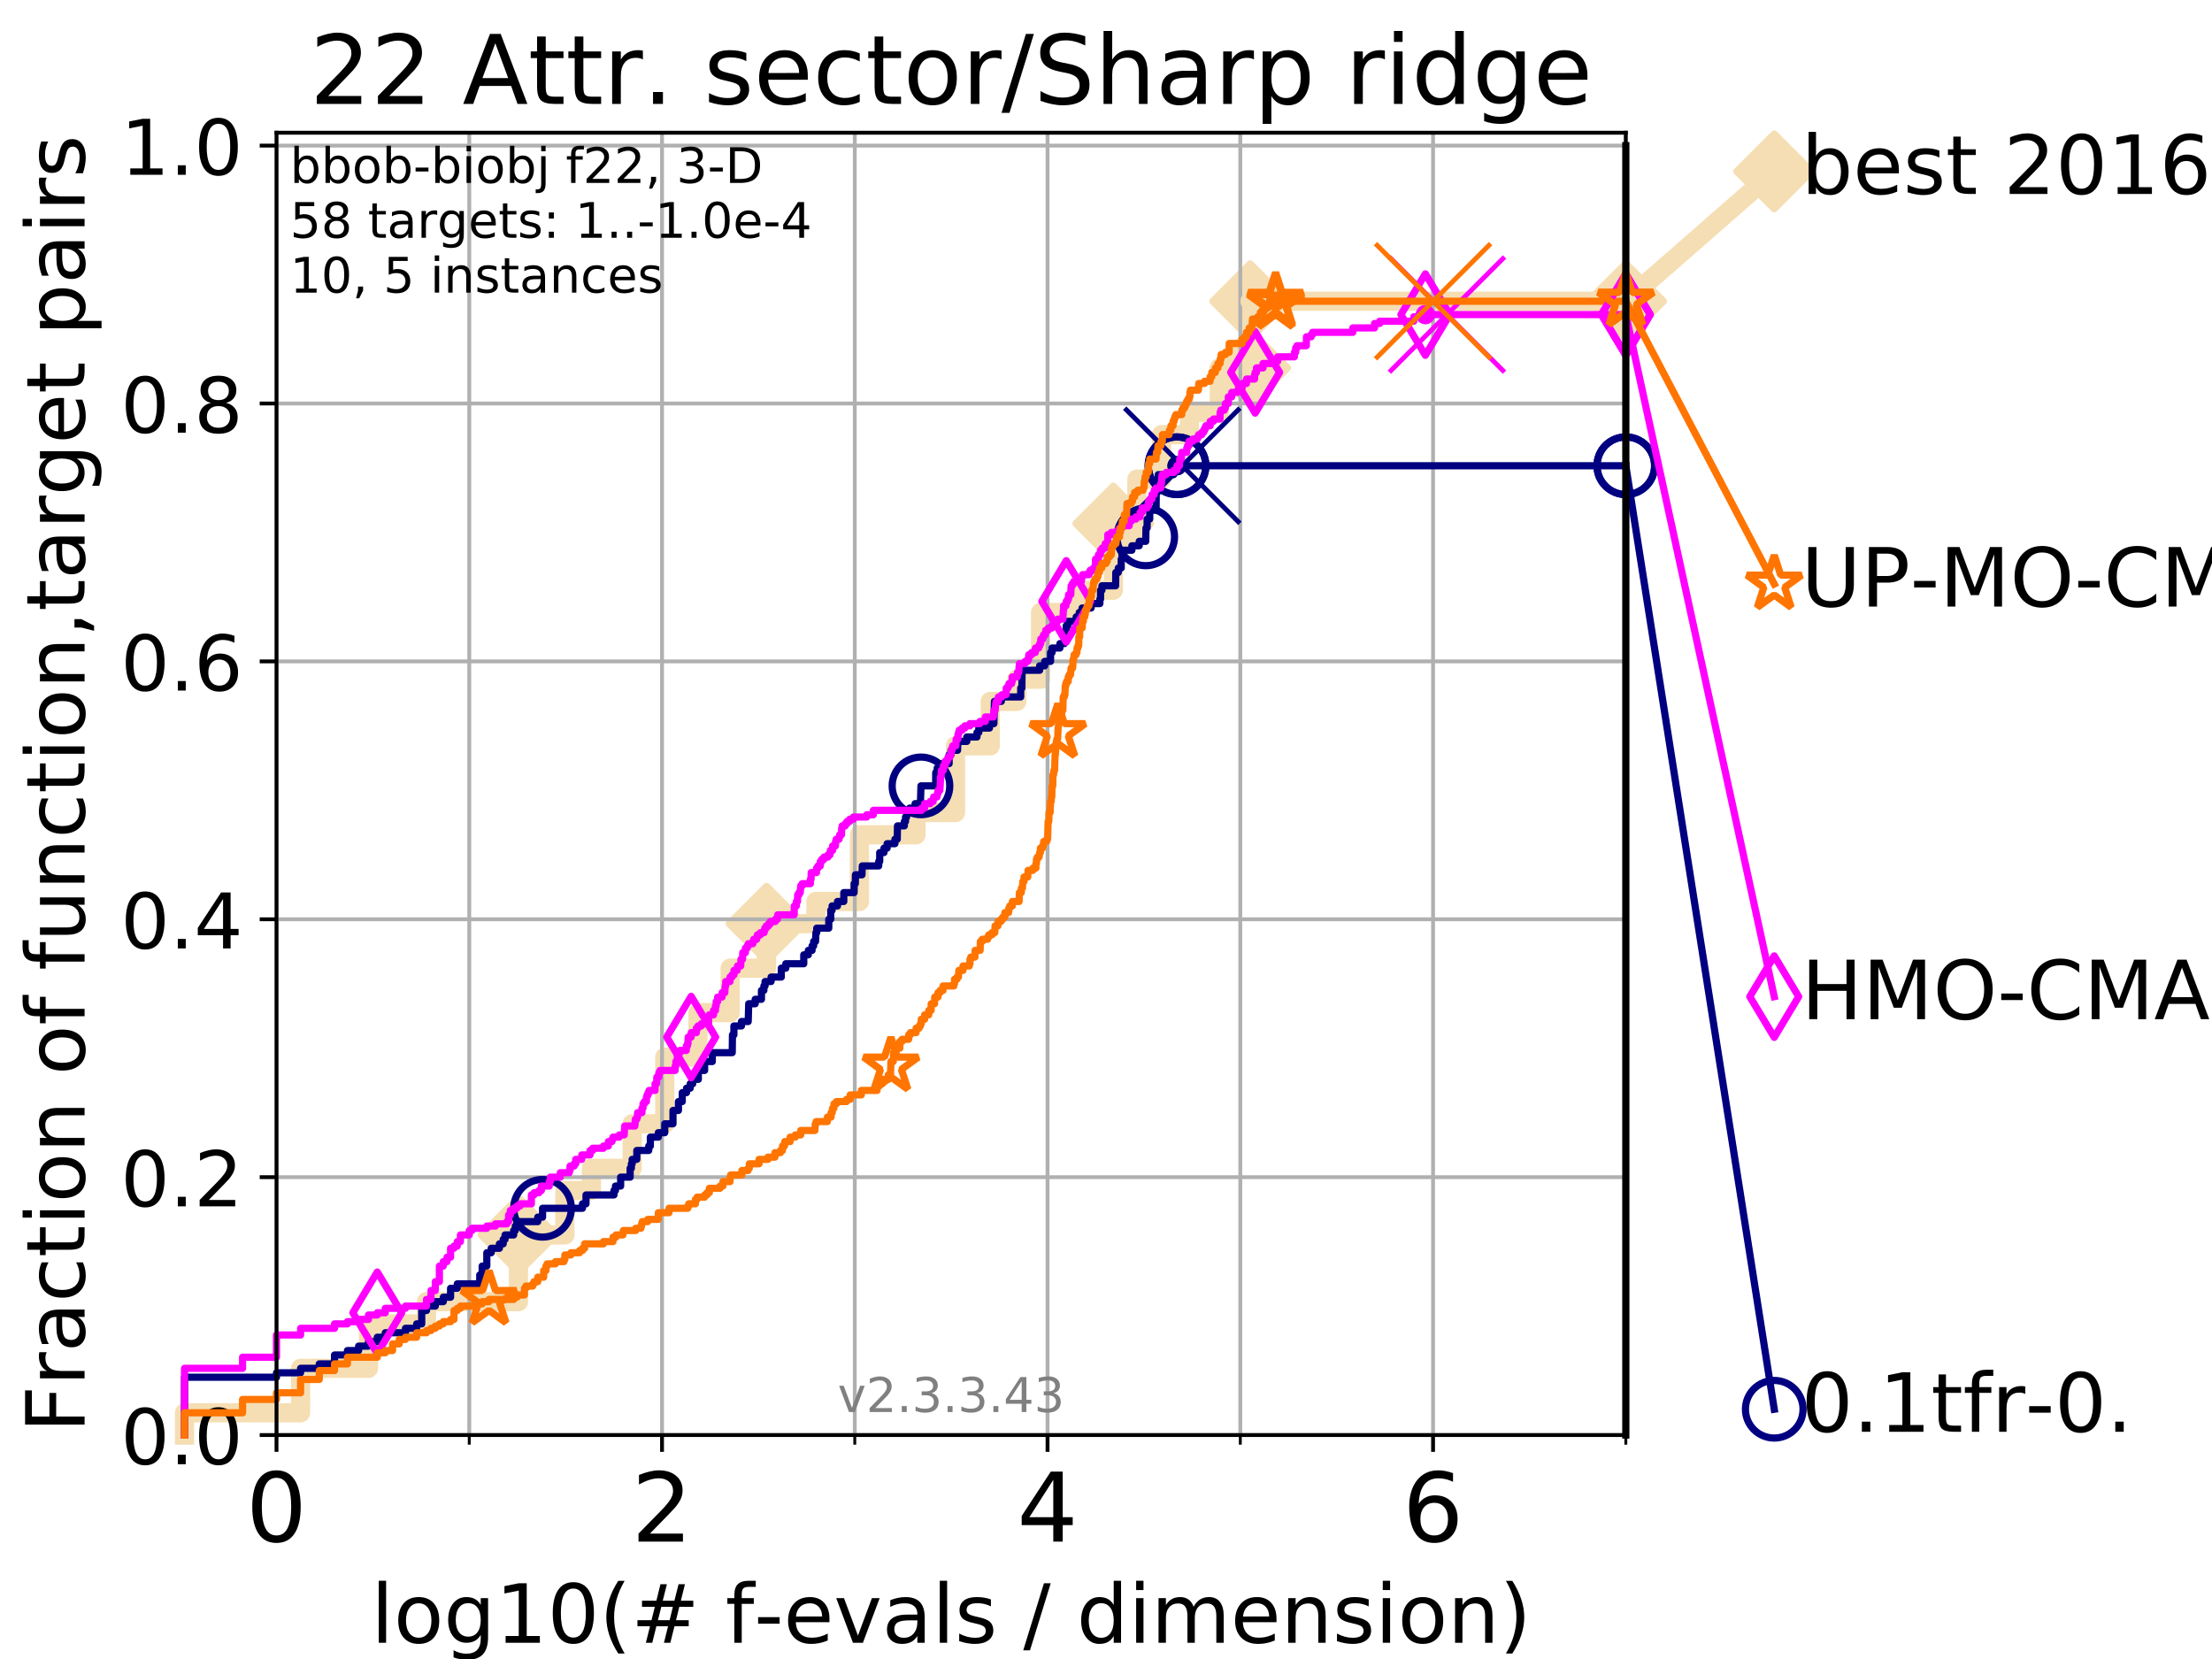 <?xml version="1.0" encoding="utf-8" standalone="no"?>
<!DOCTYPE svg PUBLIC "-//W3C//DTD SVG 1.1//EN"
  "http://www.w3.org/Graphics/SVG/1.1/DTD/svg11.dtd">
<!-- Created with matplotlib (https://matplotlib.org/) -->
<svg height="345.6pt" version="1.1" viewBox="0 0 460.8 345.6" width="460.8pt" xmlns="http://www.w3.org/2000/svg" xmlns:xlink="http://www.w3.org/1999/xlink">
 <defs>
  <style type="text/css">
*{stroke-linecap:butt;stroke-linejoin:round;}
  </style>
 </defs>
 <g id="figure_1">
  <g id="patch_1">
   <path d="M 0 345.6 
L 460.8 345.6 
L 460.8 0 
L 0 0 
z
" style="fill:#ffffff;"/>
  </g>
  <g id="axes_1">
   <g id="patch_2">
    <path d="M 57.6 298.944 
L 338.688 298.944 
L 338.688 27.648 
L 57.6 27.648 
z
" style="fill:#ffffff;"/>
   </g>
   <g id="line2d_1">
    <path d="M 38.441 298.944 
L 38.441 294.313 
L 62.617 294.313 
L 62.617 285.05 
L 76.759 285.05 
L 76.759 275.788 
L 88.847 275.788 
L 88.847 271.157 
L 108.006 271.157 
L 108.006 257.263 
L 117.673 257.263 
L 117.673 248.001 
L 123.193 248.001 
L 123.193 243.37 
L 131.691 243.37 
L 131.691 234.107 
L 138.483 234.107 
L 138.483 220.214 
L 145.403 220.214 
L 145.403 210.951 
L 152.104 210.951 
L 152.104 201.689 
L 159.692 201.689 
L 159.692 192.426 
L 169.972 192.426 
L 169.972 187.795 
L 179.039 187.795 
L 179.039 173.901 
L 190.824 173.901 
L 190.824 169.27 
L 199.052 169.27 
L 199.052 155.377 
L 206.29 155.377 
L 206.29 146.114 
L 211.824 146.114 
L 211.824 141.483 
L 216.766 141.483 
L 216.766 127.589 
L 224.316 127.589 
L 224.316 122.958 
L 231.924 122.958 
L 231.924 109.065 
L 236.838 109.065 
L 236.838 99.802 
L 241.972 99.802 
L 241.972 90.54 
L 247.791 90.54 
L 247.791 85.909 
L 254.005 85.909 
L 254.005 76.646 
L 260.434 76.646 
L 260.434 62.753 
L 338.688 62.753 
" style="fill:none;stroke:#f5deb3;stroke-linecap:square;stroke-width:4;"/>
   </g>
   <g id="line2d_2">
    <defs>
     <path d="M 0 7.778 
L 7.778 0 
L 0 -7.778 
L -7.778 0 
z
" id="md04c692a09" style="stroke:#f5deb3;stroke-linejoin:miter;stroke-width:1.5;"/>
    </defs>
    <g>
     <use style="fill:#f5deb3;stroke:#f5deb3;stroke-linejoin:miter;stroke-width:1.5;" x="108.006" xlink:href="#md04c692a09" y="257.263"/>
     <use style="fill:#f5deb3;stroke:#f5deb3;stroke-linejoin:miter;stroke-width:1.5;" x="159.692" xlink:href="#md04c692a09" y="192.426"/>
     <use style="fill:#f5deb3;stroke:#f5deb3;stroke-linejoin:miter;stroke-width:1.5;" x="231.924" xlink:href="#md04c692a09" y="109.065"/>
     <use style="fill:#f5deb3;stroke:#f5deb3;stroke-linejoin:miter;stroke-width:1.5;" x="260.434" xlink:href="#md04c692a09" y="76.646"/>
     <use style="fill:#f5deb3;stroke:#f5deb3;stroke-linejoin:miter;stroke-width:1.5;" x="260.434" xlink:href="#md04c692a09" y="62.753"/>
     <use style="fill:#f5deb3;stroke:#f5deb3;stroke-linejoin:miter;stroke-width:1.5;" x="338.688" xlink:href="#md04c692a09" y="62.753"/>
    </g>
   </g>
   <g id="line2d_3">
    <path style="fill:none;stroke:#f5deb3;stroke-linecap:square;stroke-width:4;"/>
    <g/>
   </g>
   <g id="line2d_4">
    <path d="M 338.688 62.753 
L 369.608 35.706 
" style="fill:none;stroke:#f5deb3;stroke-linecap:square;stroke-width:4;"/>
    <g>
     <use style="fill:#f5deb3;stroke:#f5deb3;stroke-linejoin:miter;stroke-width:1.5;" x="338.688" xlink:href="#md04c692a09" y="62.753"/>
     <use style="fill:#f5deb3;stroke:#f5deb3;stroke-linejoin:miter;stroke-width:1.5;" x="369.608" xlink:href="#md04c692a09" y="35.706"/>
    </g>
   </g>
   <g id="matplotlib.axis_1">
    <g id="xtick_1">
     <g id="line2d_5">
      <path clip-path="url(#pf27618730e)" d="M 57.6 298.944 
L 57.6 27.648 
" style="fill:none;stroke:#b0b0b0;stroke-linecap:square;stroke-width:0.8;"/>
     </g>
     <g id="line2d_6">
      <defs>
       <path d="M 0 0 
L 0 3.5 
" id="m88e97e434e" style="stroke:#000000;stroke-width:0.8;"/>
      </defs>
      <g>
       <use style="stroke:#000000;stroke-width:0.8;" x="57.6" xlink:href="#m88e97e434e" y="298.944"/>
      </g>
     </g>
     <g id="text_1">
      <!-- 0 -->
      <defs>
       <path d="M 31.781 66.406 
Q 24.172 66.406 20.328 58.906 
Q 16.5 51.422 16.5 36.375 
Q 16.5 21.391 20.328 13.891 
Q 24.172 6.391 31.781 6.391 
Q 39.453 6.391 43.281 13.891 
Q 47.125 21.391 47.125 36.375 
Q 47.125 51.422 43.281 58.906 
Q 39.453 66.406 31.781 66.406 
z
M 31.781 74.219 
Q 44.047 74.219 50.516 64.516 
Q 56.984 54.828 56.984 36.375 
Q 56.984 17.969 50.516 8.266 
Q 44.047 -1.422 31.781 -1.422 
Q 19.531 -1.422 13.062 8.266 
Q 6.594 17.969 6.594 36.375 
Q 6.594 54.828 13.062 64.516 
Q 19.531 74.219 31.781 74.219 
z
" id="DejaVuSans-48"/>
      </defs>
      <g transform="translate(51.237 321.141)scale(0.2 -0.2)">
       <use xlink:href="#DejaVuSans-48"/>
      </g>
     </g>
    </g>
    <g id="xtick_2">
     <g id="line2d_7">
      <path clip-path="url(#pf27618730e)" d="M 137.911 298.944 
L 137.911 27.648 
" style="fill:none;stroke:#b0b0b0;stroke-linecap:square;stroke-width:0.8;"/>
     </g>
     <g id="line2d_8">
      <g>
       <use style="stroke:#000000;stroke-width:0.8;" x="137.911" xlink:href="#m88e97e434e" y="298.944"/>
      </g>
     </g>
     <g id="text_2">
      <!-- 2 -->
      <defs>
       <path d="M 19.188 8.297 
L 53.609 8.297 
L 53.609 0 
L 7.328 0 
L 7.328 8.297 
Q 12.938 14.109 22.625 23.891 
Q 32.328 33.688 34.812 36.531 
Q 39.547 41.844 41.422 45.531 
Q 43.312 49.219 43.312 52.781 
Q 43.312 58.594 39.234 62.25 
Q 35.156 65.922 28.609 65.922 
Q 23.969 65.922 18.812 64.312 
Q 13.672 62.703 7.812 59.422 
L 7.812 69.391 
Q 13.766 71.781 18.938 73 
Q 24.125 74.219 28.422 74.219 
Q 39.75 74.219 46.484 68.547 
Q 53.219 62.891 53.219 53.422 
Q 53.219 48.922 51.531 44.891 
Q 49.859 40.875 45.406 35.406 
Q 44.188 33.984 37.641 27.219 
Q 31.109 20.453 19.188 8.297 
z
" id="DejaVuSans-50"/>
      </defs>
      <g transform="translate(131.548 321.141)scale(0.2 -0.2)">
       <use xlink:href="#DejaVuSans-50"/>
      </g>
     </g>
    </g>
    <g id="xtick_3">
     <g id="line2d_9">
      <path clip-path="url(#pf27618730e)" d="M 218.222 298.944 
L 218.222 27.648 
" style="fill:none;stroke:#b0b0b0;stroke-linecap:square;stroke-width:0.8;"/>
     </g>
     <g id="line2d_10">
      <g>
       <use style="stroke:#000000;stroke-width:0.8;" x="218.222" xlink:href="#m88e97e434e" y="298.944"/>
      </g>
     </g>
     <g id="text_3">
      <!-- 4 -->
      <defs>
       <path d="M 37.797 64.312 
L 12.891 25.391 
L 37.797 25.391 
z
M 35.203 72.906 
L 47.609 72.906 
L 47.609 25.391 
L 58.016 25.391 
L 58.016 17.188 
L 47.609 17.188 
L 47.609 0 
L 37.797 0 
L 37.797 17.188 
L 4.891 17.188 
L 4.891 26.703 
z
" id="DejaVuSans-52"/>
      </defs>
      <g transform="translate(211.859 321.141)scale(0.2 -0.2)">
       <use xlink:href="#DejaVuSans-52"/>
      </g>
     </g>
    </g>
    <g id="xtick_4">
     <g id="line2d_11">
      <path clip-path="url(#pf27618730e)" d="M 298.533 298.944 
L 298.533 27.648 
" style="fill:none;stroke:#b0b0b0;stroke-linecap:square;stroke-width:0.8;"/>
     </g>
     <g id="line2d_12">
      <g>
       <use style="stroke:#000000;stroke-width:0.8;" x="298.533" xlink:href="#m88e97e434e" y="298.944"/>
      </g>
     </g>
     <g id="text_4">
      <!-- 6 -->
      <defs>
       <path d="M 33.016 40.375 
Q 26.375 40.375 22.484 35.828 
Q 18.609 31.297 18.609 23.391 
Q 18.609 15.531 22.484 10.953 
Q 26.375 6.391 33.016 6.391 
Q 39.656 6.391 43.531 10.953 
Q 47.406 15.531 47.406 23.391 
Q 47.406 31.297 43.531 35.828 
Q 39.656 40.375 33.016 40.375 
z
M 52.594 71.297 
L 52.594 62.312 
Q 48.875 64.062 45.094 64.984 
Q 41.312 65.922 37.594 65.922 
Q 27.828 65.922 22.672 59.328 
Q 17.531 52.734 16.797 39.406 
Q 19.672 43.656 24.016 45.922 
Q 28.375 48.188 33.594 48.188 
Q 44.578 48.188 50.953 41.516 
Q 57.328 34.859 57.328 23.391 
Q 57.328 12.156 50.688 5.359 
Q 44.047 -1.422 33.016 -1.422 
Q 20.359 -1.422 13.672 8.266 
Q 6.984 17.969 6.984 36.375 
Q 6.984 53.656 15.188 63.938 
Q 23.391 74.219 37.203 74.219 
Q 40.922 74.219 44.703 73.484 
Q 48.484 72.75 52.594 71.297 
z
" id="DejaVuSans-54"/>
      </defs>
      <g transform="translate(292.17 321.141)scale(0.2 -0.2)">
       <use xlink:href="#DejaVuSans-54"/>
      </g>
     </g>
    </g>
    <g id="xtick_5">
     <g id="line2d_13">
      <path clip-path="url(#pf27618730e)" d="M 97.755 298.944 
L 97.755 27.648 
" style="fill:none;stroke:#b0b0b0;stroke-linecap:square;stroke-width:0.8;"/>
     </g>
     <g id="line2d_14">
      <defs>
       <path d="M 0 0 
L 0 2 
" id="ma05fc4931c" style="stroke:#000000;stroke-width:0.6;"/>
      </defs>
      <g>
       <use style="stroke:#000000;stroke-width:0.6;" x="97.755" xlink:href="#ma05fc4931c" y="298.944"/>
      </g>
     </g>
    </g>
    <g id="xtick_6">
     <g id="line2d_15">
      <path clip-path="url(#pf27618730e)" d="M 178.066 298.944 
L 178.066 27.648 
" style="fill:none;stroke:#b0b0b0;stroke-linecap:square;stroke-width:0.8;"/>
     </g>
     <g id="line2d_16">
      <g>
       <use style="stroke:#000000;stroke-width:0.6;" x="178.066" xlink:href="#ma05fc4931c" y="298.944"/>
      </g>
     </g>
    </g>
    <g id="xtick_7">
     <g id="line2d_17">
      <path clip-path="url(#pf27618730e)" d="M 258.377 298.944 
L 258.377 27.648 
" style="fill:none;stroke:#b0b0b0;stroke-linecap:square;stroke-width:0.8;"/>
     </g>
     <g id="line2d_18">
      <g>
       <use style="stroke:#000000;stroke-width:0.6;" x="258.377" xlink:href="#ma05fc4931c" y="298.944"/>
      </g>
     </g>
    </g>
    <g id="xtick_8">
     <g id="line2d_19">
      <path clip-path="url(#pf27618730e)" d="M 338.688 298.944 
L 338.688 27.648 
" style="fill:none;stroke:#b0b0b0;stroke-linecap:square;stroke-width:0.8;"/>
     </g>
     <g id="line2d_20">
      <g>
       <use style="stroke:#000000;stroke-width:0.6;" x="338.688" xlink:href="#ma05fc4931c" y="298.944"/>
      </g>
     </g>
    </g>
    <g id="text_5">
     <!-- log10(# f-evals / dimension) -->
     <defs>
      <path d="M 9.422 75.984 
L 18.406 75.984 
L 18.406 0 
L 9.422 0 
z
" id="DejaVuSans-108"/>
      <path d="M 30.609 48.391 
Q 23.391 48.391 19.188 42.75 
Q 14.984 37.109 14.984 27.297 
Q 14.984 17.484 19.156 11.844 
Q 23.344 6.203 30.609 6.203 
Q 37.797 6.203 41.984 11.859 
Q 46.188 17.531 46.188 27.297 
Q 46.188 37.016 41.984 42.703 
Q 37.797 48.391 30.609 48.391 
z
M 30.609 56 
Q 42.328 56 49.016 48.375 
Q 55.719 40.766 55.719 27.297 
Q 55.719 13.875 49.016 6.219 
Q 42.328 -1.422 30.609 -1.422 
Q 18.844 -1.422 12.172 6.219 
Q 5.516 13.875 5.516 27.297 
Q 5.516 40.766 12.172 48.375 
Q 18.844 56 30.609 56 
z
" id="DejaVuSans-111"/>
      <path d="M 45.406 27.984 
Q 45.406 37.75 41.375 43.109 
Q 37.359 48.484 30.078 48.484 
Q 22.859 48.484 18.828 43.109 
Q 14.797 37.75 14.797 27.984 
Q 14.797 18.266 18.828 12.891 
Q 22.859 7.516 30.078 7.516 
Q 37.359 7.516 41.375 12.891 
Q 45.406 18.266 45.406 27.984 
z
M 54.391 6.781 
Q 54.391 -7.172 48.188 -13.984 
Q 42 -20.797 29.203 -20.797 
Q 24.469 -20.797 20.266 -20.094 
Q 16.062 -19.391 12.109 -17.922 
L 12.109 -9.188 
Q 16.062 -11.328 19.922 -12.344 
Q 23.781 -13.375 27.781 -13.375 
Q 36.625 -13.375 41.016 -8.766 
Q 45.406 -4.156 45.406 5.172 
L 45.406 9.625 
Q 42.625 4.781 38.281 2.391 
Q 33.938 0 27.875 0 
Q 17.828 0 11.672 7.656 
Q 5.516 15.328 5.516 27.984 
Q 5.516 40.672 11.672 48.328 
Q 17.828 56 27.875 56 
Q 33.938 56 38.281 53.609 
Q 42.625 51.219 45.406 46.391 
L 45.406 54.688 
L 54.391 54.688 
z
" id="DejaVuSans-103"/>
      <path d="M 12.406 8.297 
L 28.516 8.297 
L 28.516 63.922 
L 10.984 60.406 
L 10.984 69.391 
L 28.422 72.906 
L 38.281 72.906 
L 38.281 8.297 
L 54.391 8.297 
L 54.391 0 
L 12.406 0 
z
" id="DejaVuSans-49"/>
      <path d="M 31 75.875 
Q 24.469 64.656 21.281 53.656 
Q 18.109 42.672 18.109 31.391 
Q 18.109 20.125 21.312 9.062 
Q 24.516 -2 31 -13.188 
L 23.188 -13.188 
Q 15.875 -1.703 12.234 9.375 
Q 8.594 20.453 8.594 31.391 
Q 8.594 42.281 12.203 53.312 
Q 15.828 64.359 23.188 75.875 
z
" id="DejaVuSans-40"/>
      <path d="M 51.125 44 
L 36.922 44 
L 32.812 27.688 
L 47.125 27.688 
z
M 43.797 71.781 
L 38.719 51.516 
L 52.984 51.516 
L 58.109 71.781 
L 65.922 71.781 
L 60.891 51.516 
L 76.125 51.516 
L 76.125 44 
L 58.984 44 
L 54.984 27.688 
L 70.516 27.688 
L 70.516 20.219 
L 53.078 20.219 
L 48 0 
L 40.188 0 
L 45.219 20.219 
L 30.906 20.219 
L 25.875 0 
L 18.016 0 
L 23.094 20.219 
L 7.719 20.219 
L 7.719 27.688 
L 24.906 27.688 
L 29 44 
L 13.281 44 
L 13.281 51.516 
L 30.906 51.516 
L 35.891 71.781 
z
" id="DejaVuSans-35"/>
      <path id="DejaVuSans-32"/>
      <path d="M 37.109 75.984 
L 37.109 68.5 
L 28.516 68.5 
Q 23.688 68.5 21.797 66.547 
Q 19.922 64.594 19.922 59.516 
L 19.922 54.688 
L 34.719 54.688 
L 34.719 47.703 
L 19.922 47.703 
L 19.922 0 
L 10.891 0 
L 10.891 47.703 
L 2.297 47.703 
L 2.297 54.688 
L 10.891 54.688 
L 10.891 58.5 
Q 10.891 67.625 15.141 71.797 
Q 19.391 75.984 28.609 75.984 
z
" id="DejaVuSans-102"/>
      <path d="M 4.891 31.391 
L 31.203 31.391 
L 31.203 23.391 
L 4.891 23.391 
z
" id="DejaVuSans-45"/>
      <path d="M 56.203 29.594 
L 56.203 25.203 
L 14.891 25.203 
Q 15.484 15.922 20.484 11.062 
Q 25.484 6.203 34.422 6.203 
Q 39.594 6.203 44.453 7.469 
Q 49.312 8.734 54.109 11.281 
L 54.109 2.781 
Q 49.266 0.734 44.188 -0.344 
Q 39.109 -1.422 33.891 -1.422 
Q 20.797 -1.422 13.156 6.188 
Q 5.516 13.812 5.516 26.812 
Q 5.516 40.234 12.766 48.109 
Q 20.016 56 32.328 56 
Q 43.359 56 49.781 48.891 
Q 56.203 41.797 56.203 29.594 
z
M 47.219 32.234 
Q 47.125 39.594 43.094 43.984 
Q 39.062 48.391 32.422 48.391 
Q 24.906 48.391 20.391 44.141 
Q 15.875 39.891 15.188 32.172 
z
" id="DejaVuSans-101"/>
      <path d="M 2.984 54.688 
L 12.5 54.688 
L 29.594 8.797 
L 46.688 54.688 
L 56.203 54.688 
L 35.688 0 
L 23.484 0 
z
" id="DejaVuSans-118"/>
      <path d="M 34.281 27.484 
Q 23.391 27.484 19.188 25 
Q 14.984 22.516 14.984 16.5 
Q 14.984 11.719 18.141 8.906 
Q 21.297 6.109 26.703 6.109 
Q 34.188 6.109 38.703 11.406 
Q 43.219 16.703 43.219 25.484 
L 43.219 27.484 
z
M 52.203 31.203 
L 52.203 0 
L 43.219 0 
L 43.219 8.297 
Q 40.141 3.328 35.547 0.953 
Q 30.953 -1.422 24.312 -1.422 
Q 15.922 -1.422 10.953 3.297 
Q 6 8.016 6 15.922 
Q 6 25.141 12.172 29.828 
Q 18.359 34.516 30.609 34.516 
L 43.219 34.516 
L 43.219 35.406 
Q 43.219 41.609 39.141 45 
Q 35.062 48.391 27.688 48.391 
Q 23 48.391 18.547 47.266 
Q 14.109 46.141 10.016 43.891 
L 10.016 52.203 
Q 14.938 54.109 19.578 55.047 
Q 24.219 56 28.609 56 
Q 40.484 56 46.344 49.844 
Q 52.203 43.703 52.203 31.203 
z
" id="DejaVuSans-97"/>
      <path d="M 44.281 53.078 
L 44.281 44.578 
Q 40.484 46.531 36.375 47.5 
Q 32.281 48.484 27.875 48.484 
Q 21.188 48.484 17.844 46.438 
Q 14.5 44.391 14.5 40.281 
Q 14.5 37.156 16.891 35.375 
Q 19.281 33.594 26.516 31.984 
L 29.594 31.297 
Q 39.156 29.25 43.188 25.516 
Q 47.219 21.781 47.219 15.094 
Q 47.219 7.469 41.188 3.016 
Q 35.156 -1.422 24.609 -1.422 
Q 20.219 -1.422 15.453 -0.562 
Q 10.688 0.297 5.422 2 
L 5.422 11.281 
Q 10.406 8.688 15.234 7.391 
Q 20.062 6.109 24.812 6.109 
Q 31.156 6.109 34.562 8.281 
Q 37.984 10.453 37.984 14.406 
Q 37.984 18.062 35.516 20.016 
Q 33.062 21.969 24.703 23.781 
L 21.578 24.516 
Q 13.234 26.266 9.516 29.906 
Q 5.812 33.547 5.812 39.891 
Q 5.812 47.609 11.281 51.797 
Q 16.75 56 26.812 56 
Q 31.781 56 36.172 55.266 
Q 40.578 54.547 44.281 53.078 
z
" id="DejaVuSans-115"/>
      <path d="M 25.391 72.906 
L 33.688 72.906 
L 8.297 -9.281 
L 0 -9.281 
z
" id="DejaVuSans-47"/>
      <path d="M 45.406 46.391 
L 45.406 75.984 
L 54.391 75.984 
L 54.391 0 
L 45.406 0 
L 45.406 8.203 
Q 42.578 3.328 38.25 0.953 
Q 33.938 -1.422 27.875 -1.422 
Q 17.969 -1.422 11.734 6.484 
Q 5.516 14.406 5.516 27.297 
Q 5.516 40.188 11.734 48.094 
Q 17.969 56 27.875 56 
Q 33.938 56 38.25 53.625 
Q 42.578 51.266 45.406 46.391 
z
M 14.797 27.297 
Q 14.797 17.391 18.875 11.75 
Q 22.953 6.109 30.078 6.109 
Q 37.203 6.109 41.297 11.75 
Q 45.406 17.391 45.406 27.297 
Q 45.406 37.203 41.297 42.844 
Q 37.203 48.484 30.078 48.484 
Q 22.953 48.484 18.875 42.844 
Q 14.797 37.203 14.797 27.297 
z
" id="DejaVuSans-100"/>
      <path d="M 9.422 54.688 
L 18.406 54.688 
L 18.406 0 
L 9.422 0 
z
M 9.422 75.984 
L 18.406 75.984 
L 18.406 64.594 
L 9.422 64.594 
z
" id="DejaVuSans-105"/>
      <path d="M 52 44.188 
Q 55.375 50.25 60.062 53.125 
Q 64.75 56 71.094 56 
Q 79.641 56 84.281 50.016 
Q 88.922 44.047 88.922 33.016 
L 88.922 0 
L 79.891 0 
L 79.891 32.719 
Q 79.891 40.578 77.094 44.375 
Q 74.312 48.188 68.609 48.188 
Q 61.625 48.188 57.562 43.547 
Q 53.516 38.922 53.516 30.906 
L 53.516 0 
L 44.484 0 
L 44.484 32.719 
Q 44.484 40.625 41.703 44.406 
Q 38.922 48.188 33.109 48.188 
Q 26.219 48.188 22.156 43.531 
Q 18.109 38.875 18.109 30.906 
L 18.109 0 
L 9.078 0 
L 9.078 54.688 
L 18.109 54.688 
L 18.109 46.188 
Q 21.188 51.219 25.484 53.609 
Q 29.781 56 35.688 56 
Q 41.656 56 45.828 52.969 
Q 50 49.953 52 44.188 
z
" id="DejaVuSans-109"/>
      <path d="M 54.891 33.016 
L 54.891 0 
L 45.906 0 
L 45.906 32.719 
Q 45.906 40.484 42.875 44.328 
Q 39.844 48.188 33.797 48.188 
Q 26.516 48.188 22.312 43.547 
Q 18.109 38.922 18.109 30.906 
L 18.109 0 
L 9.078 0 
L 9.078 54.688 
L 18.109 54.688 
L 18.109 46.188 
Q 21.344 51.125 25.703 53.562 
Q 30.078 56 35.797 56 
Q 45.219 56 50.047 50.172 
Q 54.891 44.344 54.891 33.016 
z
" id="DejaVuSans-110"/>
      <path d="M 8.016 75.875 
L 15.828 75.875 
Q 23.141 64.359 26.781 53.312 
Q 30.422 42.281 30.422 31.391 
Q 30.422 20.453 26.781 9.375 
Q 23.141 -1.703 15.828 -13.188 
L 8.016 -13.188 
Q 14.5 -2 17.703 9.062 
Q 20.906 20.125 20.906 31.391 
Q 20.906 42.672 17.703 53.656 
Q 14.5 64.656 8.016 75.875 
z
" id="DejaVuSans-41"/>
     </defs>
     <g transform="translate(77.303 342.218)scale(0.17 -0.17)">
      <use xlink:href="#DejaVuSans-108"/>
      <use x="27.783" xlink:href="#DejaVuSans-111"/>
      <use x="88.965" xlink:href="#DejaVuSans-103"/>
      <use x="152.441" xlink:href="#DejaVuSans-49"/>
      <use x="216.064" xlink:href="#DejaVuSans-48"/>
      <use x="279.688" xlink:href="#DejaVuSans-40"/>
      <use x="318.701" xlink:href="#DejaVuSans-35"/>
      <use x="402.49" xlink:href="#DejaVuSans-32"/>
      <use x="434.277" xlink:href="#DejaVuSans-102"/>
      <use x="469.404" xlink:href="#DejaVuSans-45"/>
      <use x="505.488" xlink:href="#DejaVuSans-101"/>
      <use x="567.012" xlink:href="#DejaVuSans-118"/>
      <use x="626.191" xlink:href="#DejaVuSans-97"/>
      <use x="687.471" xlink:href="#DejaVuSans-108"/>
      <use x="715.254" xlink:href="#DejaVuSans-115"/>
      <use x="767.354" xlink:href="#DejaVuSans-32"/>
      <use x="799.141" xlink:href="#DejaVuSans-47"/>
      <use x="832.832" xlink:href="#DejaVuSans-32"/>
      <use x="864.619" xlink:href="#DejaVuSans-100"/>
      <use x="928.096" xlink:href="#DejaVuSans-105"/>
      <use x="955.879" xlink:href="#DejaVuSans-109"/>
      <use x="1053.291" xlink:href="#DejaVuSans-101"/>
      <use x="1114.814" xlink:href="#DejaVuSans-110"/>
      <use x="1178.193" xlink:href="#DejaVuSans-115"/>
      <use x="1230.293" xlink:href="#DejaVuSans-105"/>
      <use x="1258.076" xlink:href="#DejaVuSans-111"/>
      <use x="1319.258" xlink:href="#DejaVuSans-110"/>
      <use x="1382.637" xlink:href="#DejaVuSans-41"/>
     </g>
    </g>
   </g>
   <g id="matplotlib.axis_2">
    <g id="ytick_1">
     <g id="line2d_21">
      <path clip-path="url(#pf27618730e)" d="M 57.6 298.944 
L 338.688 298.944 
" style="fill:none;stroke:#b0b0b0;stroke-linecap:square;stroke-width:0.8;"/>
     </g>
     <g id="line2d_22">
      <defs>
       <path d="M 0 0 
L -3.5 0 
" id="m7e605e264f" style="stroke:#000000;stroke-width:0.8;"/>
      </defs>
      <g>
       <use style="stroke:#000000;stroke-width:0.8;" x="57.6" xlink:href="#m7e605e264f" y="298.944"/>
      </g>
     </g>
     <g id="text_6">
      <!-- 0.0 -->
      <defs>
       <path d="M 10.688 12.406 
L 21 12.406 
L 21 0 
L 10.688 0 
z
" id="DejaVuSans-46"/>
      </defs>
      <g transform="translate(25.155 305.023)scale(0.16 -0.16)">
       <use xlink:href="#DejaVuSans-48"/>
       <use x="63.623" xlink:href="#DejaVuSans-46"/>
       <use x="95.41" xlink:href="#DejaVuSans-48"/>
      </g>
     </g>
    </g>
    <g id="ytick_2">
     <g id="line2d_23">
      <path clip-path="url(#pf27618730e)" d="M 57.6 245.222 
L 338.688 245.222 
" style="fill:none;stroke:#b0b0b0;stroke-linecap:square;stroke-width:0.8;"/>
     </g>
     <g id="line2d_24">
      <g>
       <use style="stroke:#000000;stroke-width:0.8;" x="57.6" xlink:href="#m7e605e264f" y="245.222"/>
      </g>
     </g>
     <g id="text_7">
      <!-- 0.2 -->
      <g transform="translate(25.155 251.301)scale(0.16 -0.16)">
       <use xlink:href="#DejaVuSans-48"/>
       <use x="63.623" xlink:href="#DejaVuSans-46"/>
       <use x="95.41" xlink:href="#DejaVuSans-50"/>
      </g>
     </g>
    </g>
    <g id="ytick_3">
     <g id="line2d_25">
      <path clip-path="url(#pf27618730e)" d="M 57.6 191.5 
L 338.688 191.5 
" style="fill:none;stroke:#b0b0b0;stroke-linecap:square;stroke-width:0.8;"/>
     </g>
     <g id="line2d_26">
      <g>
       <use style="stroke:#000000;stroke-width:0.8;" x="57.6" xlink:href="#m7e605e264f" y="191.5"/>
      </g>
     </g>
     <g id="text_8">
      <!-- 0.4 -->
      <g transform="translate(25.155 197.579)scale(0.16 -0.16)">
       <use xlink:href="#DejaVuSans-48"/>
       <use x="63.623" xlink:href="#DejaVuSans-46"/>
       <use x="95.41" xlink:href="#DejaVuSans-52"/>
      </g>
     </g>
    </g>
    <g id="ytick_4">
     <g id="line2d_27">
      <path clip-path="url(#pf27618730e)" d="M 57.6 137.778 
L 338.688 137.778 
" style="fill:none;stroke:#b0b0b0;stroke-linecap:square;stroke-width:0.8;"/>
     </g>
     <g id="line2d_28">
      <g>
       <use style="stroke:#000000;stroke-width:0.8;" x="57.6" xlink:href="#m7e605e264f" y="137.778"/>
      </g>
     </g>
     <g id="text_9">
      <!-- 0.6 -->
      <g transform="translate(25.155 143.857)scale(0.16 -0.16)">
       <use xlink:href="#DejaVuSans-48"/>
       <use x="63.623" xlink:href="#DejaVuSans-46"/>
       <use x="95.41" xlink:href="#DejaVuSans-54"/>
      </g>
     </g>
    </g>
    <g id="ytick_5">
     <g id="line2d_29">
      <path clip-path="url(#pf27618730e)" d="M 57.6 84.056 
L 338.688 84.056 
" style="fill:none;stroke:#b0b0b0;stroke-linecap:square;stroke-width:0.8;"/>
     </g>
     <g id="line2d_30">
      <g>
       <use style="stroke:#000000;stroke-width:0.8;" x="57.6" xlink:href="#m7e605e264f" y="84.056"/>
      </g>
     </g>
     <g id="text_10">
      <!-- 0.8 -->
      <defs>
       <path d="M 31.781 34.625 
Q 24.75 34.625 20.719 30.859 
Q 16.703 27.094 16.703 20.516 
Q 16.703 13.922 20.719 10.156 
Q 24.75 6.391 31.781 6.391 
Q 38.812 6.391 42.859 10.172 
Q 46.922 13.969 46.922 20.516 
Q 46.922 27.094 42.891 30.859 
Q 38.875 34.625 31.781 34.625 
z
M 21.922 38.812 
Q 15.578 40.375 12.031 44.719 
Q 8.5 49.078 8.5 55.328 
Q 8.5 64.062 14.719 69.141 
Q 20.953 74.219 31.781 74.219 
Q 42.672 74.219 48.875 69.141 
Q 55.078 64.062 55.078 55.328 
Q 55.078 49.078 51.531 44.719 
Q 48 40.375 41.703 38.812 
Q 48.828 37.156 52.797 32.312 
Q 56.781 27.484 56.781 20.516 
Q 56.781 9.906 50.312 4.234 
Q 43.844 -1.422 31.781 -1.422 
Q 19.734 -1.422 13.25 4.234 
Q 6.781 9.906 6.781 20.516 
Q 6.781 27.484 10.781 32.312 
Q 14.797 37.156 21.922 38.812 
z
M 18.312 54.391 
Q 18.312 48.734 21.844 45.562 
Q 25.391 42.391 31.781 42.391 
Q 38.141 42.391 41.719 45.562 
Q 45.312 48.734 45.312 54.391 
Q 45.312 60.062 41.719 63.234 
Q 38.141 66.406 31.781 66.406 
Q 25.391 66.406 21.844 63.234 
Q 18.312 60.062 18.312 54.391 
z
" id="DejaVuSans-56"/>
      </defs>
      <g transform="translate(25.155 90.135)scale(0.16 -0.16)">
       <use xlink:href="#DejaVuSans-48"/>
       <use x="63.623" xlink:href="#DejaVuSans-46"/>
       <use x="95.41" xlink:href="#DejaVuSans-56"/>
      </g>
     </g>
    </g>
    <g id="ytick_6">
     <g id="line2d_31">
      <path clip-path="url(#pf27618730e)" d="M 57.6 30.334 
L 338.688 30.334 
" style="fill:none;stroke:#b0b0b0;stroke-linecap:square;stroke-width:0.8;"/>
     </g>
     <g id="line2d_32">
      <g>
       <use style="stroke:#000000;stroke-width:0.8;" x="57.6" xlink:href="#m7e605e264f" y="30.334"/>
      </g>
     </g>
     <g id="text_11">
      <!-- 1.0 -->
      <g transform="translate(25.155 36.413)scale(0.16 -0.16)">
       <use xlink:href="#DejaVuSans-49"/>
       <use x="63.623" xlink:href="#DejaVuSans-46"/>
       <use x="95.41" xlink:href="#DejaVuSans-48"/>
      </g>
     </g>
    </g>
    <g id="text_12">
     <!-- Fraction of function,target pairs -->
     <defs>
      <path d="M 9.812 72.906 
L 51.703 72.906 
L 51.703 64.594 
L 19.672 64.594 
L 19.672 43.109 
L 48.578 43.109 
L 48.578 34.812 
L 19.672 34.812 
L 19.672 0 
L 9.812 0 
z
" id="DejaVuSans-70"/>
      <path d="M 41.109 46.297 
Q 39.594 47.172 37.812 47.578 
Q 36.031 48 33.891 48 
Q 26.266 48 22.188 43.047 
Q 18.109 38.094 18.109 28.812 
L 18.109 0 
L 9.078 0 
L 9.078 54.688 
L 18.109 54.688 
L 18.109 46.188 
Q 20.953 51.172 25.484 53.578 
Q 30.031 56 36.531 56 
Q 37.453 56 38.578 55.875 
Q 39.703 55.766 41.062 55.516 
z
" id="DejaVuSans-114"/>
      <path d="M 48.781 52.594 
L 48.781 44.188 
Q 44.969 46.297 41.141 47.344 
Q 37.312 48.391 33.406 48.391 
Q 24.656 48.391 19.812 42.844 
Q 14.984 37.312 14.984 27.297 
Q 14.984 17.281 19.812 11.734 
Q 24.656 6.203 33.406 6.203 
Q 37.312 6.203 41.141 7.25 
Q 44.969 8.297 48.781 10.406 
L 48.781 2.094 
Q 45.016 0.344 40.984 -0.531 
Q 36.969 -1.422 32.422 -1.422 
Q 20.062 -1.422 12.781 6.344 
Q 5.516 14.109 5.516 27.297 
Q 5.516 40.672 12.859 48.328 
Q 20.219 56 33.016 56 
Q 37.156 56 41.109 55.141 
Q 45.062 54.297 48.781 52.594 
z
" id="DejaVuSans-99"/>
      <path d="M 18.312 70.219 
L 18.312 54.688 
L 36.812 54.688 
L 36.812 47.703 
L 18.312 47.703 
L 18.312 18.016 
Q 18.312 11.328 20.141 9.422 
Q 21.969 7.516 27.594 7.516 
L 36.812 7.516 
L 36.812 0 
L 27.594 0 
Q 17.188 0 13.234 3.875 
Q 9.281 7.766 9.281 18.016 
L 9.281 47.703 
L 2.688 47.703 
L 2.688 54.688 
L 9.281 54.688 
L 9.281 70.219 
z
" id="DejaVuSans-116"/>
      <path d="M 8.5 21.578 
L 8.5 54.688 
L 17.484 54.688 
L 17.484 21.922 
Q 17.484 14.156 20.5 10.266 
Q 23.531 6.391 29.594 6.391 
Q 36.859 6.391 41.078 11.031 
Q 45.312 15.672 45.312 23.688 
L 45.312 54.688 
L 54.297 54.688 
L 54.297 0 
L 45.312 0 
L 45.312 8.406 
Q 42.047 3.422 37.719 1 
Q 33.406 -1.422 27.688 -1.422 
Q 18.266 -1.422 13.375 4.438 
Q 8.5 10.297 8.5 21.578 
z
M 31.109 56 
z
" id="DejaVuSans-117"/>
      <path d="M 11.719 12.406 
L 22.016 12.406 
L 22.016 4 
L 14.016 -11.625 
L 7.719 -11.625 
L 11.719 4 
z
" id="DejaVuSans-44"/>
      <path d="M 18.109 8.203 
L 18.109 -20.797 
L 9.078 -20.797 
L 9.078 54.688 
L 18.109 54.688 
L 18.109 46.391 
Q 20.953 51.266 25.266 53.625 
Q 29.594 56 35.594 56 
Q 45.562 56 51.781 48.094 
Q 58.016 40.188 58.016 27.297 
Q 58.016 14.406 51.781 6.484 
Q 45.562 -1.422 35.594 -1.422 
Q 29.594 -1.422 25.266 0.953 
Q 20.953 3.328 18.109 8.203 
z
M 48.688 27.297 
Q 48.688 37.203 44.609 42.844 
Q 40.531 48.484 33.406 48.484 
Q 26.266 48.484 22.188 42.844 
Q 18.109 37.203 18.109 27.297 
Q 18.109 17.391 22.188 11.75 
Q 26.266 6.109 33.406 6.109 
Q 40.531 6.109 44.609 11.75 
Q 48.688 17.391 48.688 27.297 
z
" id="DejaVuSans-112"/>
     </defs>
     <g transform="translate(17.62 298.435)rotate(-90)scale(0.17 -0.17)">
      <use xlink:href="#DejaVuSans-70"/>
      <use x="57.41" xlink:href="#DejaVuSans-114"/>
      <use x="98.523" xlink:href="#DejaVuSans-97"/>
      <use x="159.803" xlink:href="#DejaVuSans-99"/>
      <use x="214.783" xlink:href="#DejaVuSans-116"/>
      <use x="253.992" xlink:href="#DejaVuSans-105"/>
      <use x="281.775" xlink:href="#DejaVuSans-111"/>
      <use x="342.957" xlink:href="#DejaVuSans-110"/>
      <use x="406.336" xlink:href="#DejaVuSans-32"/>
      <use x="438.123" xlink:href="#DejaVuSans-111"/>
      <use x="499.305" xlink:href="#DejaVuSans-102"/>
      <use x="534.51" xlink:href="#DejaVuSans-32"/>
      <use x="566.297" xlink:href="#DejaVuSans-102"/>
      <use x="601.502" xlink:href="#DejaVuSans-117"/>
      <use x="664.881" xlink:href="#DejaVuSans-110"/>
      <use x="728.26" xlink:href="#DejaVuSans-99"/>
      <use x="783.24" xlink:href="#DejaVuSans-116"/>
      <use x="822.449" xlink:href="#DejaVuSans-105"/>
      <use x="850.232" xlink:href="#DejaVuSans-111"/>
      <use x="911.414" xlink:href="#DejaVuSans-110"/>
      <use x="974.793" xlink:href="#DejaVuSans-44"/>
      <use x="1006.58" xlink:href="#DejaVuSans-116"/>
      <use x="1045.789" xlink:href="#DejaVuSans-97"/>
      <use x="1107.068" xlink:href="#DejaVuSans-114"/>
      <use x="1148.166" xlink:href="#DejaVuSans-103"/>
      <use x="1211.643" xlink:href="#DejaVuSans-101"/>
      <use x="1273.166" xlink:href="#DejaVuSans-116"/>
      <use x="1312.375" xlink:href="#DejaVuSans-32"/>
      <use x="1344.162" xlink:href="#DejaVuSans-112"/>
      <use x="1407.639" xlink:href="#DejaVuSans-97"/>
      <use x="1468.918" xlink:href="#DejaVuSans-105"/>
      <use x="1496.701" xlink:href="#DejaVuSans-114"/>
      <use x="1537.814" xlink:href="#DejaVuSans-115"/>
     </g>
    </g>
   </g>
   <g id="line2d_33">
    <defs>
     <path d="M 0 1.5 
C 0.398 1.5 0.779 1.342 1.061 1.061 
C 1.342 0.779 1.5 0.398 1.5 0 
C 1.5 -0.398 1.342 -0.779 1.061 -1.061 
C 0.779 -1.342 0.398 -1.5 0 -1.5 
C -0.398 -1.5 -0.779 -1.342 -1.061 -1.061 
C -1.342 -0.779 -1.5 -0.398 -1.5 0 
C -1.5 0.398 -1.342 0.779 -1.061 1.061 
C -0.779 1.342 -0.398 1.5 0 1.5 
z
" id="mda707cd17f" style="stroke:#f5deb3;"/>
    </defs>
    <g>
     <use style="fill:#f5deb3;stroke:#f5deb3;" x="260.434" xlink:href="#mda707cd17f" y="62.753"/>
     <use style="fill:#f5deb3;stroke:#f5deb3;" x="260.434" xlink:href="#mda707cd17f" y="62.753"/>
    </g>
   </g>
   <g id="line2d_34">
    <defs>
     <path d="M 0 1.5 
C 0.398 1.5 0.779 1.342 1.061 1.061 
C 1.342 0.779 1.5 0.398 1.5 0 
C 1.5 -0.398 1.342 -0.779 1.061 -1.061 
C 0.779 -1.342 0.398 -1.5 0 -1.5 
C -0.398 -1.5 -0.779 -1.342 -1.061 -1.061 
C -1.342 -0.779 -1.5 -0.398 -1.5 0 
C -1.5 0.398 -1.342 0.779 -1.061 1.061 
C -0.779 1.342 -0.398 1.5 0 1.5 
z
" id="m5026d92fb8" style="stroke:#000080;"/>
    </defs>
    <g>
     <use style="fill:#000080;stroke:#000080;" x="245.194" xlink:href="#m5026d92fb8" y="97.023"/>
     <use style="fill:#000080;stroke:#000080;" x="245.194" xlink:href="#m5026d92fb8" y="97.023"/>
    </g>
   </g>
   <g id="line2d_35">
    <path d="M 38.441 298.944 
L 38.441 286.903 
L 57.6 286.903 
L 57.6 285.977 
L 62.617 285.977 
L 62.617 285.05 
L 66.508 285.05 
L 66.508 284.124 
L 69.688 284.124 
L 69.688 282.272 
L 72.376 282.272 
L 72.376 281.345 
L 74.705 281.345 
L 74.705 280.419 
L 76.759 280.419 
L 76.759 279.493 
L 78.596 279.493 
L 78.596 278.567 
L 80.259 278.567 
L 80.259 277.64 
L 84.464 277.64 
L 84.464 276.714 
L 86.793 276.714 
L 86.793 275.788 
L 87.85 275.788 
L 87.85 273.009 
L 88.847 273.009 
L 88.847 272.083 
L 90.684 272.083 
L 90.684 271.157 
L 92.347 271.157 
L 92.347 270.231 
L 93.864 270.231 
L 93.864 268.378 
L 95.26 268.378 
L 95.26 267.452 
L 99.938 267.452 
L 99.938 265.599 
L 100.444 265.599 
L 100.444 263.747 
L 101.413 263.747 
L 101.413 260.968 
L 102.331 260.968 
L 102.331 260.042 
L 104.034 260.042 
L 104.034 259.116 
L 104.826 259.116 
L 104.826 258.189 
L 105.21 258.189 
L 105.21 257.263 
L 107.009 257.263 
L 107.009 256.337 
L 107.348 256.337 
L 107.348 255.411 
L 107.68 255.411 
L 107.68 254.484 
L 112.026 254.484 
L 112.026 253.558 
L 113.023 253.558 
L 113.023 251.706 
L 121.34 251.706 
L 121.34 250.779 
L 122.076 250.779 
L 122.076 248.927 
L 127.903 248.927 
L 127.903 248.001 
L 128.21 248.001 
L 128.21 247.075 
L 129.291 247.075 
L 129.291 245.222 
L 131.27 245.222 
L 131.27 243.37 
L 131.524 243.37 
L 131.524 242.443 
L 131.691 242.443 
L 131.691 241.517 
L 132.66 241.517 
L 132.66 239.665 
L 135.145 239.665 
L 135.145 238.738 
L 135.482 238.738 
L 135.482 236.886 
L 137.138 236.886 
L 137.138 235.96 
L 138.483 235.96 
L 138.483 234.107 
L 140.196 234.107 
L 140.196 231.328 
L 141.331 231.328 
L 141.331 229.476 
L 142.125 229.476 
L 142.125 227.623 
L 143.015 227.623 
L 143.015 226.697 
L 143.779 226.697 
L 143.779 225.771 
L 144.31 225.771 
L 144.31 224.845 
L 145.479 224.845 
L 145.479 222.992 
L 146.784 222.992 
L 146.784 221.14 
L 148.386 221.14 
L 148.386 219.287 
L 152.537 219.287 
L 152.587 215.582 
L 152.885 215.582 
L 152.885 213.73 
L 154.462 213.73 
L 154.462 212.804 
L 155.867 212.804 
L 155.97 209.099 
L 157.32 209.099 
L 157.32 208.172 
L 158.626 208.172 
L 158.626 206.32 
L 159.133 206.32 
L 159.133 205.394 
L 159.372 205.394 
L 159.372 204.467 
L 160.633 204.467 
L 160.633 203.541 
L 162.757 203.541 
L 162.757 201.689 
L 163.696 201.689 
L 163.696 200.762 
L 167.438 200.762 
L 167.438 198.91 
L 168.385 198.91 
L 168.385 197.984 
L 169.168 197.984 
L 169.168 197.057 
L 169.494 197.057 
L 169.494 196.131 
L 169.888 196.131 
L 169.972 194.279 
L 170.137 194.279 
L 170.137 193.353 
L 172.649 193.353 
L 172.649 191.5 
L 173.057 191.5 
L 173.057 189.648 
L 173.341 189.648 
L 173.341 188.721 
L 174.47 188.721 
L 174.47 187.795 
L 175.777 187.795 
L 175.777 185.943 
L 177.932 185.943 
L 177.932 184.09 
L 178.182 184.09 
L 178.199 182.238 
L 179.574 182.238 
L 179.628 180.385 
L 183.053 180.385 
L 183.053 179.459 
L 183.261 179.459 
L 183.261 177.606 
L 184.149 177.606 
L 184.149 176.68 
L 184.805 176.68 
L 184.805 175.754 
L 186.426 175.754 
L 186.426 174.828 
L 186.912 174.828 
L 186.961 172.049 
L 188.394 172.049 
L 188.394 171.123 
L 188.643 171.123 
L 188.643 170.196 
L 188.867 170.196 
L 188.867 169.27 
L 189.485 169.27 
L 189.485 168.344 
L 190.63 168.344 
L 190.63 167.418 
L 191.742 167.418 
L 191.853 163.713 
L 194.919 163.713 
L 194.93 160.934 
L 195.234 160.934 
L 195.234 160.008 
L 195.943 160.008 
L 195.943 159.082 
L 197.72 159.082 
L 197.72 157.229 
L 198.108 157.229 
L 198.108 156.303 
L 199.481 156.303 
L 199.536 154.45 
L 201.403 154.45 
L 201.403 153.524 
L 203.521 153.524 
L 203.521 152.598 
L 203.9 152.598 
L 203.9 151.672 
L 206.126 151.672 
L 206.126 150.745 
L 207.049 150.745 
L 207.159 146.114 
L 208.599 146.114 
L 208.599 145.188 
L 212.63 145.188 
L 212.63 143.336 
L 212.88 143.336 
L 212.917 139.631 
L 216.575 139.631 
L 216.575 138.704 
L 217.628 138.704 
L 217.628 137.778 
L 218.85 137.778 
L 218.85 135.926 
L 219.169 135.926 
L 219.169 134.999 
L 220.798 134.999 
L 220.798 134.073 
L 221.718 134.073 
L 221.718 132.221 
L 222.108 132.221 
L 222.108 130.368 
L 222.448 130.368 
L 222.448 129.442 
L 224.183 129.442 
L 224.183 128.516 
L 224.818 128.516 
L 224.818 127.589 
L 225.416 127.589 
L 225.416 126.663 
L 227.295 126.663 
L 227.295 125.737 
L 229.121 125.737 
L 229.121 124.811 
L 229.263 124.811 
L 229.263 122.958 
L 229.556 122.958 
L 229.556 122.032 
L 232.403 122.032 
L 232.443 119.253 
L 232.96 119.253 
L 232.96 118.327 
L 233.573 118.327 
L 233.573 116.475 
L 233.729 116.475 
L 233.74 114.622 
L 235.792 114.622 
L 235.792 113.696 
L 237.318 113.696 
L 237.318 112.77 
L 238.678 112.77 
L 238.731 109.991 
L 238.966 109.991 
L 238.966 108.138 
L 239.508 108.138 
L 239.508 106.286 
L 240.837 106.286 
L 240.868 102.581 
L 241.12 102.581 
L 241.12 100.728 
L 241.296 100.728 
L 241.296 98.876 
L 244.503 98.876 
L 244.503 97.95 
L 245.194 97.95 
L 245.194 97.023 
L 338.688 97.023 
L 338.688 97.023 
" style="fill:none;stroke:#000080;stroke-linecap:square;stroke-width:1.5;"/>
   </g>
   <g id="line2d_36">
    <defs>
     <path d="M 0 6 
C 1.591 6 3.117 5.368 4.243 4.243 
C 5.368 3.117 6 1.591 6 0 
C 6 -1.591 5.368 -3.117 4.243 -4.243 
C 3.117 -5.368 1.591 -6 0 -6 
C -1.591 -6 -3.117 -5.368 -4.243 -4.243 
C -5.368 -3.117 -6 -1.591 -6 0 
C -6 1.591 -5.368 3.117 -4.243 4.243 
C -3.117 5.368 -1.591 6 0 6 
z
" id="m8f851f8bc1" style="stroke:#000080;stroke-width:1.5;"/>
    </defs>
    <g>
     <use style="fill-opacity:0;stroke:#000080;stroke-width:1.5;" x="113.023" xlink:href="#m8f851f8bc1" y="251.706"/>
     <use style="fill-opacity:0;stroke:#000080;stroke-width:1.5;" x="191.853" xlink:href="#m8f851f8bc1" y="163.713"/>
     <use style="fill-opacity:0;stroke:#000080;stroke-width:1.5;" x="238.679" xlink:href="#m8f851f8bc1" y="111.843"/>
     <use style="fill-opacity:0;stroke:#000080;stroke-width:1.5;" x="245.194" xlink:href="#m8f851f8bc1" y="97.023"/>
     <use style="fill-opacity:0;stroke:#000080;stroke-width:1.5;" x="245.194" xlink:href="#m8f851f8bc1" y="97.023"/>
     <use style="fill-opacity:0;stroke:#000080;stroke-width:1.5;" x="338.688" xlink:href="#m8f851f8bc1" y="97.023"/>
    </g>
   </g>
   <g id="line2d_37">
    <path style="fill:none;stroke:#000080;stroke-linecap:square;stroke-width:1.5;"/>
    <g/>
   </g>
   <g id="line2d_38">
    <path clip-path="url(#pf27618730e)" d="M 246.29 97.023 
" style="fill:none;stroke:#000080;stroke-linecap:square;stroke-width:1.5;"/>
    <defs>
     <path d="M -12 12 
L 12 -12 
M -12 -12 
L 12 12 
" id="mce7e3ef304" style="stroke:#000080;"/>
    </defs>
    <g clip-path="url(#pf27618730e)">
     <use style="fill:#000080;stroke:#000080;" x="246.29" xlink:href="#mce7e3ef304" y="97.023"/>
    </g>
   </g>
   <g id="line2d_39">
    <defs>
     <path d="M 0 1.5 
C 0.398 1.5 0.779 1.342 1.061 1.061 
C 1.342 0.779 1.5 0.398 1.5 0 
C 1.5 -0.398 1.342 -0.779 1.061 -1.061 
C 0.779 -1.342 0.398 -1.5 0 -1.5 
C -0.398 -1.5 -0.779 -1.342 -1.061 -1.061 
C -1.342 -0.779 -1.5 -0.398 -1.5 0 
C -1.5 0.398 -1.342 0.779 -1.061 1.061 
C -0.779 1.342 -0.398 1.5 0 1.5 
z
" id="md461d16cd5" style="stroke:#ff00ff;"/>
    </defs>
    <g>
     <use style="fill:#ff00ff;stroke:#ff00ff;" x="296.932" xlink:href="#md461d16cd5" y="65.531"/>
     <use style="fill:#ff00ff;stroke:#ff00ff;" x="296.932" xlink:href="#md461d16cd5" y="65.531"/>
    </g>
   </g>
   <g id="line2d_40">
    <path d="M 38.441 298.944 
L 38.441 285.05 
L 50.529 285.05 
L 50.529 282.735 
L 57.6 282.735 
L 57.6 278.104 
L 62.617 278.104 
L 62.617 276.714 
L 69.688 276.714 
L 69.688 275.788 
L 72.376 275.788 
L 72.376 275.325 
L 74.705 275.325 
L 74.705 274.862 
L 76.759 274.862 
L 76.759 273.935 
L 78.596 273.935 
L 78.596 273.472 
L 80.259 273.472 
L 80.259 272.546 
L 84.464 272.546 
L 84.464 272.083 
L 88.847 272.083 
L 88.847 270.694 
L 89.79 270.694 
L 89.79 268.841 
L 90.684 268.841 
L 90.684 266.989 
L 91.535 266.989 
L 91.535 263.747 
L 92.347 263.747 
L 92.347 262.821 
L 93.122 262.821 
L 93.122 261.894 
L 93.864 261.894 
L 93.864 260.042 
L 94.576 260.042 
L 94.576 259.579 
L 95.26 259.579 
L 95.26 258.653 
L 95.918 258.653 
L 95.918 257.263 
L 97.755 257.263 
L 97.755 256.337 
L 98.327 256.337 
L 98.327 255.874 
L 101.413 255.874 
L 101.413 255.411 
L 103.203 255.411 
L 103.203 254.948 
L 105.585 254.948 
L 105.585 254.484 
L 105.952 254.484 
L 105.952 253.095 
L 106.312 253.095 
L 106.312 252.169 
L 107.009 252.169 
L 107.009 251.706 
L 107.68 251.706 
L 107.68 251.243 
L 108.326 251.243 
L 108.326 250.779 
L 110.694 250.779 
L 110.694 248.927 
L 111.239 248.927 
L 111.239 248.464 
L 112.281 248.464 
L 112.281 248.001 
L 112.779 248.001 
L 112.779 247.075 
L 114.419 247.075 
L 114.419 246.148 
L 114.641 246.148 
L 114.641 245.222 
L 116.72 245.222 
L 116.72 244.296 
L 118.577 244.296 
L 118.577 243.833 
L 118.752 243.833 
L 118.752 242.906 
L 119.603 242.906 
L 119.603 242.443 
L 119.932 242.443 
L 119.932 241.517 
L 121.189 241.517 
L 121.189 240.591 
L 122.92 240.591 
L 122.92 239.665 
L 123.461 239.665 
L 123.461 239.201 
L 125.706 239.201 
L 125.706 238.738 
L 126.729 238.738 
L 126.729 237.812 
L 127.485 237.812 
L 127.485 237.349 
L 127.695 237.349 
L 127.695 236.886 
L 129.002 236.886 
L 129.002 236.423 
L 130.037 236.423 
L 130.128 234.57 
L 132.263 234.57 
L 132.343 233.181 
L 132.66 233.181 
L 132.66 232.718 
L 132.816 232.718 
L 132.816 231.792 
L 133.726 231.792 
L 133.726 230.865 
L 133.947 230.865 
L 133.947 229.939 
L 134.236 229.939 
L 134.236 229.476 
L 134.661 229.476 
L 134.661 228.55 
L 134.801 228.55 
L 134.801 228.087 
L 135.008 228.087 
L 135.008 227.623 
L 135.213 227.623 
L 135.213 227.16 
L 136.457 227.16 
L 136.457 225.771 
L 136.77 225.771 
L 136.832 224.382 
L 137.259 224.382 
L 137.259 223.455 
L 137.499 223.455 
L 137.499 222.992 
L 140.649 222.992 
L 140.649 222.066 
L 140.797 222.066 
L 140.797 221.14 
L 141.09 221.14 
L 141.09 220.214 
L 141.379 220.214 
L 141.379 219.287 
L 141.662 219.287 
L 141.662 218.824 
L 142.971 218.824 
L 142.971 217.898 
L 143.187 217.898 
L 143.187 217.435 
L 143.316 217.435 
L 143.358 216.045 
L 143.985 216.045 
L 143.985 215.119 
L 145.059 215.119 
L 145.059 214.193 
L 145.403 214.193 
L 145.403 213.73 
L 146.107 213.73 
L 146.107 213.267 
L 147.604 213.267 
L 147.604 211.877 
L 147.736 211.877 
L 147.736 211.414 
L 148.639 211.414 
L 148.639 210.488 
L 149.043 210.488 
L 149.043 209.562 
L 149.196 209.562 
L 149.196 208.635 
L 149.498 208.635 
L 149.498 207.709 
L 150.429 207.709 
L 150.429 206.783 
L 150.988 206.783 
L 151.07 205.394 
L 151.179 205.394 
L 151.179 204.467 
L 152.079 204.467 
L 152.079 203.541 
L 152.487 203.541 
L 152.487 203.078 
L 152.91 203.078 
L 152.91 202.152 
L 153.562 202.152 
L 153.633 201.226 
L 154.304 201.226 
L 154.349 199.836 
L 154.686 199.836 
L 154.73 198.447 
L 155.275 198.447 
L 155.275 197.521 
L 155.637 197.521 
L 155.637 197.057 
L 155.887 197.057 
L 155.887 196.594 
L 156.836 196.594 
L 156.836 196.131 
L 157.012 196.131 
L 157.012 195.668 
L 157.642 195.668 
L 157.642 195.205 
L 157.772 195.205 
L 157.772 194.742 
L 158.412 194.742 
L 158.412 194.279 
L 159.184 194.279 
L 159.184 193.816 
L 159.321 193.816 
L 159.321 193.353 
L 159.608 193.353 
L 159.608 192.889 
L 160.103 192.889 
L 160.103 192.426 
L 160.49 192.426 
L 160.49 191.963 
L 161.511 191.963 
L 161.511 191.5 
L 161.97 191.5 
L 162.014 190.574 
L 165.435 190.574 
L 165.471 188.721 
L 165.908 188.721 
L 165.908 187.795 
L 166.129 187.795 
L 166.163 186.406 
L 166.437 186.406 
L 166.437 185.943 
L 166.707 185.943 
L 166.796 184.553 
L 167.104 184.553 
L 167.104 184.09 
L 168.815 184.09 
L 168.815 183.164 
L 168.963 183.164 
L 168.983 181.775 
L 170.092 181.775 
L 170.092 180.848 
L 170.401 180.848 
L 170.401 180.385 
L 170.89 180.385 
L 170.89 179.459 
L 171.203 179.459 
L 171.203 178.996 
L 171.662 178.996 
L 171.662 178.533 
L 172.49 178.533 
L 172.49 178.07 
L 172.917 178.07 
L 172.979 177.143 
L 173.455 177.143 
L 173.455 176.217 
L 174.051 176.217 
L 174.065 175.291 
L 174.189 175.291 
L 174.189 174.828 
L 174.789 174.828 
L 174.789 174.365 
L 174.915 174.365 
L 174.915 173.901 
L 175.294 173.901 
L 175.341 172.512 
L 175.436 172.512 
L 175.436 172.049 
L 176.073 172.049 
L 176.073 171.586 
L 176.441 171.586 
L 176.441 171.123 
L 177 171.123 
L 177 170.66 
L 177.779 170.66 
L 177.779 170.196 
L 180.559 170.196 
L 180.559 169.733 
L 181.934 169.733 
L 181.934 168.807 
L 191.987 168.807 
L 191.987 168.344 
L 192.612 168.344 
L 192.612 167.418 
L 193.802 167.418 
L 193.802 166.955 
L 194.396 166.955 
L 194.5 166.028 
L 195.191 166.028 
L 195.191 165.565 
L 195.312 165.565 
L 195.312 165.102 
L 195.427 165.102 
L 195.427 164.639 
L 195.796 164.639 
L 195.905 162.787 
L 195.908 162.787 
L 195.908 161.86 
L 196.043 161.86 
L 196.117 160.471 
L 196.511 160.471 
L 196.511 159.545 
L 196.873 159.545 
L 196.875 158.618 
L 197.305 158.618 
L 197.305 158.155 
L 197.512 158.155 
L 197.512 157.692 
L 197.913 157.692 
L 197.913 157.229 
L 198.128 157.229 
L 198.155 156.303 
L 198.318 156.303 
L 198.318 155.84 
L 198.461 155.84 
L 198.461 155.377 
L 199.125 155.377 
L 199.184 153.987 
L 199.549 153.987 
L 199.549 153.061 
L 199.679 153.061 
L 199.679 152.598 
L 199.802 152.598 
L 199.802 152.135 
L 200.416 152.135 
L 200.416 151.672 
L 200.984 151.672 
L 200.984 151.209 
L 202.051 151.209 
L 202.051 150.745 
L 204.134 150.745 
L 204.134 150.282 
L 205.26 150.282 
L 205.26 149.356 
L 206.95 149.356 
L 207.05 147.967 
L 207.318 147.967 
L 207.415 146.577 
L 207.522 146.577 
L 207.522 146.114 
L 207.983 146.114 
L 207.983 145.188 
L 208.698 145.188 
L 208.698 144.725 
L 209.595 144.725 
L 209.616 143.336 
L 209.985 143.336 
L 209.985 142.872 
L 210.184 142.872 
L 210.184 142.409 
L 210.734 142.409 
L 210.734 141.946 
L 210.861 141.946 
L 210.861 141.02 
L 211.927 141.02 
L 211.927 140.094 
L 212.219 140.094 
L 212.313 138.704 
L 212.365 138.704 
L 212.365 138.241 
L 213.53 138.241 
L 213.53 137.778 
L 214.101 137.778 
L 214.101 137.315 
L 214.306 137.315 
L 214.306 136.389 
L 214.917 136.389 
L 214.917 135.926 
L 215.674 135.926 
L 215.696 134.999 
L 216.378 134.999 
L 216.378 134.536 
L 216.603 134.536 
L 216.603 134.073 
L 216.803 134.073 
L 216.803 133.147 
L 217.216 133.147 
L 217.216 132.684 
L 217.399 132.684 
L 217.399 132.221 
L 217.771 132.221 
L 217.853 131.294 
L 218.38 131.294 
L 218.38 130.831 
L 219.11 130.831 
L 219.11 130.368 
L 219.394 130.368 
L 219.415 129.442 
L 220.34 129.442 
L 220.34 128.979 
L 221.423 128.979 
L 221.517 127.126 
L 221.564 127.126 
L 221.564 126.2 
L 222.05 126.2 
L 222.123 125.274 
L 222.399 125.274 
L 222.399 124.811 
L 222.592 124.811 
L 222.592 123.884 
L 223.059 123.884 
L 223.142 122.032 
L 223.399 122.032 
L 223.399 121.569 
L 223.697 121.569 
L 223.697 121.106 
L 225.27 121.106 
L 225.35 120.179 
L 225.502 120.179 
L 225.502 119.716 
L 226.859 119.716 
L 226.859 119.253 
L 227.111 119.253 
L 227.111 118.79 
L 227.772 118.79 
L 227.772 118.327 
L 228.177 118.327 
L 228.213 116.475 
L 228.824 116.475 
L 228.824 115.548 
L 229.245 115.548 
L 229.245 114.622 
L 229.61 114.622 
L 229.61 114.159 
L 230.245 114.159 
L 230.245 113.233 
L 230.754 113.233 
L 230.777 111.38 
L 231.486 111.38 
L 231.486 110.917 
L 232.825 110.917 
L 232.825 110.454 
L 233.213 110.454 
L 233.213 109.991 
L 233.731 109.991 
L 233.731 109.528 
L 235.222 109.528 
L 235.222 108.601 
L 235.663 108.601 
L 235.663 108.138 
L 236.624 108.138 
L 236.624 107.675 
L 237.506 107.675 
L 237.506 106.749 
L 237.929 106.749 
L 237.929 105.823 
L 238.973 105.823 
L 238.973 105.36 
L 239.254 105.36 
L 239.254 104.433 
L 239.55 104.433 
L 239.55 103.97 
L 239.972 103.97 
L 239.972 103.044 
L 240.443 103.044 
L 240.443 102.118 
L 240.835 102.118 
L 240.835 101.655 
L 241.799 101.655 
L 241.799 100.728 
L 241.961 100.728 
L 242.029 99.339 
L 242.119 99.339 
L 242.119 98.876 
L 242.934 98.876 
L 242.934 98.413 
L 244.553 98.413 
L 244.553 97.95 
L 245.187 97.95 
L 245.187 97.023 
L 245.695 97.023 
L 245.77 95.634 
L 246.108 95.634 
L 246.162 94.245 
L 247.211 94.245 
L 247.231 93.318 
L 247.386 93.318 
L 247.386 92.855 
L 247.684 92.855 
L 247.684 91.929 
L 248.477 91.929 
L 248.477 91.466 
L 249.44 91.466 
L 249.44 91.003 
L 249.717 91.003 
L 249.717 90.54 
L 250.357 90.54 
L 250.357 90.077 
L 250.741 90.077 
L 250.741 89.614 
L 250.974 89.614 
L 250.974 89.15 
L 251.201 89.15 
L 251.201 88.687 
L 252.112 88.687 
L 252.112 87.761 
L 252.793 87.761 
L 252.793 87.298 
L 254.145 87.298 
L 254.172 85.909 
L 254.313 85.909 
L 254.313 85.445 
L 255.054 85.445 
L 255.054 84.982 
L 255.267 84.982 
L 255.267 84.056 
L 255.886 84.056 
L 255.888 82.667 
L 256.595 82.667 
L 256.595 81.74 
L 257.839 81.74 
L 257.839 81.277 
L 258.079 81.277 
L 258.079 80.814 
L 258.761 80.814 
L 258.761 79.888 
L 259.669 79.888 
L 259.669 78.962 
L 261.352 78.962 
L 261.352 78.036 
L 261.471 78.036 
L 261.471 77.572 
L 261.746 77.572 
L 261.746 76.646 
L 263.112 76.646 
L 263.112 75.72 
L 265.804 75.72 
L 265.804 75.257 
L 266.172 75.257 
L 266.172 74.331 
L 269.643 74.331 
L 269.643 73.404 
L 269.907 73.404 
L 269.907 72.478 
L 270.195 72.478 
L 270.195 72.015 
L 272.128 72.015 
L 272.156 70.162 
L 273.145 70.162 
L 273.145 69.699 
L 273.425 69.699 
L 273.425 69.236 
L 281.808 69.236 
L 281.808 68.31 
L 286.342 68.31 
L 286.342 67.384 
L 287.414 67.384 
L 287.414 66.921 
L 294.508 66.921 
L 294.508 65.994 
L 296.932 65.994 
L 296.932 65.531 
L 338.688 65.531 
L 338.688 65.531 
" style="fill:none;stroke:#ff00ff;stroke-linecap:square;stroke-width:1.5;"/>
   </g>
   <g id="line2d_41">
    <defs>
     <path d="M 0 8.485 
L 5.091 0 
L 0 -8.485 
L -5.091 0 
z
" id="m315bf14b17" style="stroke:#ff00ff;stroke-linejoin:miter;stroke-width:1.5;"/>
    </defs>
    <g>
     <use style="fill-opacity:0;stroke:#ff00ff;stroke-linejoin:miter;stroke-width:1.5;" x="78.596" xlink:href="#m315bf14b17" y="273.472"/>
     <use style="fill-opacity:0;stroke:#ff00ff;stroke-linejoin:miter;stroke-width:1.5;" x="143.985" xlink:href="#m315bf14b17" y="216.045"/>
     <use style="fill-opacity:0;stroke:#ff00ff;stroke-linejoin:miter;stroke-width:1.5;" x="222.123" xlink:href="#m315bf14b17" y="125.274"/>
     <use style="fill-opacity:0;stroke:#ff00ff;stroke-linejoin:miter;stroke-width:1.5;" x="261.471" xlink:href="#m315bf14b17" y="77.572"/>
     <use style="fill-opacity:0;stroke:#ff00ff;stroke-linejoin:miter;stroke-width:1.5;" x="296.932" xlink:href="#m315bf14b17" y="65.531"/>
     <use style="fill-opacity:0;stroke:#ff00ff;stroke-linejoin:miter;stroke-width:1.5;" x="338.688" xlink:href="#m315bf14b17" y="65.531"/>
    </g>
   </g>
   <g id="line2d_42">
    <path style="fill:none;stroke:#ff00ff;stroke-linecap:square;stroke-width:1.5;"/>
    <g/>
   </g>
   <g id="line2d_43">
    <path clip-path="url(#pf27618730e)" d="M 301.424 65.531 
" style="fill:none;stroke:#ff00ff;stroke-linecap:square;stroke-width:1.5;"/>
    <defs>
     <path d="M -12 12 
L 12 -12 
M -12 -12 
L 12 12 
" id="m7625657bd5" style="stroke:#ff00ff;"/>
    </defs>
    <g clip-path="url(#pf27618730e)">
     <use style="fill:#ff00ff;stroke:#ff00ff;" x="301.424" xlink:href="#m7625657bd5" y="65.531"/>
    </g>
   </g>
   <g id="line2d_44">
    <defs>
     <path d="M 0 1.5 
C 0.398 1.5 0.779 1.342 1.061 1.061 
C 1.342 0.779 1.5 0.398 1.5 0 
C 1.5 -0.398 1.342 -0.779 1.061 -1.061 
C 0.779 -1.342 0.398 -1.5 0 -1.5 
C -0.398 -1.5 -0.779 -1.342 -1.061 -1.061 
C -1.342 -0.779 -1.5 -0.398 -1.5 0 
C -1.5 0.398 -1.342 0.779 -1.061 1.061 
C -0.779 1.342 -0.398 1.5 0 1.5 
z
" id="m8f7803cec1" style="stroke:#ff7500;"/>
    </defs>
    <g>
     <use style="fill:#ff7500;stroke:#ff7500;" x="265.733" xlink:href="#m8f7803cec1" y="62.753"/>
     <use style="fill:#ff7500;stroke:#ff7500;" x="265.733" xlink:href="#m8f7803cec1" y="62.753"/>
    </g>
   </g>
   <g id="line2d_45">
    <path d="M 38.441 298.944 
L 38.441 294.313 
L 50.529 294.313 
L 50.529 291.534 
L 57.6 291.534 
L 57.6 290.145 
L 62.617 290.145 
L 62.617 287.366 
L 66.508 287.366 
L 66.508 285.514 
L 69.688 285.514 
L 69.688 284.124 
L 72.376 284.124 
L 72.376 282.735 
L 78.596 282.735 
L 78.596 281.809 
L 80.259 281.809 
L 80.259 281.345 
L 81.776 281.345 
L 81.776 279.956 
L 83.172 279.956 
L 83.172 279.03 
L 84.464 279.03 
L 84.464 278.567 
L 86.793 278.567 
L 86.793 277.64 
L 88.847 277.64 
L 88.847 277.177 
L 89.79 277.177 
L 89.79 276.714 
L 90.684 276.714 
L 90.684 276.251 
L 91.535 276.251 
L 91.535 275.788 
L 92.347 275.788 
L 92.347 275.325 
L 93.864 275.325 
L 93.864 274.862 
L 94.576 274.862 
L 94.576 273.009 
L 95.26 273.009 
L 95.26 272.546 
L 95.918 272.546 
L 95.918 272.083 
L 98.881 272.083 
L 98.881 271.62 
L 100.444 271.62 
L 100.444 271.157 
L 101.878 271.157 
L 101.878 270.694 
L 107.009 270.694 
L 107.009 270.231 
L 107.68 270.231 
L 107.68 269.767 
L 109.252 269.767 
L 109.252 268.378 
L 109.55 268.378 
L 109.55 267.915 
L 110.969 267.915 
L 110.969 267.452 
L 111.239 267.452 
L 111.239 266.989 
L 112.026 266.989 
L 112.026 266.062 
L 113.264 266.062 
L 113.264 264.673 
L 113.735 264.673 
L 113.735 263.747 
L 113.966 263.747 
L 113.966 263.284 
L 115.711 263.284 
L 115.711 262.821 
L 117.486 262.821 
L 117.486 262.357 
L 117.673 262.357 
L 117.673 261.431 
L 118.925 261.431 
L 118.925 260.968 
L 120.728 260.968 
L 120.728 260.505 
L 121.34 260.505 
L 121.34 260.042 
L 121.785 260.042 
L 121.785 259.116 
L 125.706 259.116 
L 125.706 258.653 
L 127.695 258.653 
L 127.695 257.726 
L 128.311 257.726 
L 128.311 257.263 
L 129.761 257.263 
L 129.853 256.337 
L 132.423 256.337 
L 132.423 255.874 
L 133.503 255.874 
L 133.503 255.411 
L 133.652 255.411 
L 133.652 254.948 
L 133.8 254.948 
L 133.8 254.484 
L 134.939 254.484 
L 134.939 254.021 
L 137.138 254.021 
L 137.138 252.632 
L 139.36 252.632 
L 139.36 251.706 
L 143.273 251.706 
L 143.273 251.243 
L 143.486 251.243 
L 143.486 250.779 
L 144.865 250.779 
L 144.865 249.853 
L 145.213 249.853 
L 145.213 249.39 
L 146.784 249.39 
L 146.784 248.927 
L 147.267 248.927 
L 147.267 248.464 
L 147.77 248.464 
L 147.77 247.538 
L 149.999 247.538 
L 149.999 247.075 
L 150.599 247.075 
L 150.599 246.148 
L 152.079 246.148 
L 152.079 245.222 
L 152.207 245.222 
L 152.207 244.759 
L 154.552 244.759 
L 154.552 243.833 
L 155.846 243.833 
L 155.846 243.37 
L 156.094 243.37 
L 156.094 242.443 
L 158.123 242.443 
L 158.123 241.517 
L 159.973 241.517 
L 159.973 241.054 
L 161.435 241.054 
L 161.435 240.128 
L 162.574 240.128 
L 162.574 239.665 
L 163.007 239.665 
L 163.007 238.738 
L 163.429 238.738 
L 163.483 237.812 
L 164.6 237.812 
L 164.6 236.886 
L 165.673 236.886 
L 165.673 236.423 
L 166.807 236.423 
L 166.807 235.496 
L 169.758 235.496 
L 169.833 234.107 
L 170.027 234.107 
L 170.027 233.644 
L 172.362 233.644 
L 172.362 232.718 
L 173.127 232.718 
L 173.127 231.792 
L 173.364 231.792 
L 173.425 230.865 
L 173.726 230.865 
L 173.726 229.939 
L 174.247 229.939 
L 174.247 229.476 
L 176.345 229.476 
L 176.345 229.013 
L 177.11 229.013 
L 177.11 228.087 
L 179.425 228.087 
L 179.425 227.16 
L 182.709 227.16 
L 182.709 226.234 
L 183.183 226.234 
L 183.183 225.771 
L 183.776 225.771 
L 183.776 224.845 
L 185.048 224.845 
L 185.056 223.918 
L 185.509 223.918 
L 185.596 221.14 
L 186.077 221.14 
L 186.139 219.287 
L 186.339 219.287 
L 186.339 218.361 
L 187.45 218.361 
L 187.45 216.972 
L 187.905 216.972 
L 187.905 216.509 
L 189.287 216.509 
L 189.287 215.582 
L 189.647 215.582 
L 189.647 215.119 
L 190.833 215.119 
L 190.833 214.193 
L 191.469 214.193 
L 191.469 213.73 
L 191.745 213.73 
L 191.745 213.267 
L 191.914 213.267 
L 191.914 212.34 
L 192.614 212.34 
L 192.614 211.414 
L 193.476 211.414 
L 193.476 210.488 
L 193.964 210.488 
L 193.988 209.099 
L 194.685 209.099 
L 194.716 207.709 
L 195.39 207.709 
L 195.39 206.783 
L 195.834 206.783 
L 195.834 206.32 
L 196.441 206.32 
L 196.441 205.394 
L 198.705 205.394 
L 198.705 204.931 
L 198.84 204.931 
L 198.845 204.004 
L 199.343 204.004 
L 199.343 203.541 
L 199.664 203.541 
L 199.753 202.152 
L 200.606 202.152 
L 200.606 201.226 
L 201.931 201.226 
L 201.931 200.762 
L 202.06 200.762 
L 202.06 199.836 
L 202.234 199.836 
L 202.234 199.373 
L 203.104 199.373 
L 203.128 197.984 
L 204.177 197.984 
L 204.233 196.131 
L 204.609 196.131 
L 204.609 195.668 
L 205.736 195.668 
L 205.736 195.205 
L 205.975 195.205 
L 205.975 194.742 
L 206.655 194.742 
L 206.655 194.279 
L 207.23 194.279 
L 207.288 192.889 
L 207.888 192.889 
L 207.888 191.963 
L 208.525 191.963 
L 208.525 191.5 
L 208.907 191.5 
L 208.907 191.037 
L 209.334 191.037 
L 209.334 190.111 
L 210.106 190.111 
L 210.159 189.184 
L 210.352 189.184 
L 210.352 188.721 
L 210.891 188.721 
L 210.891 187.795 
L 212.3 187.795 
L 212.354 185.943 
L 212.752 185.943 
L 212.765 185.016 
L 212.991 185.016 
L 213.072 183.627 
L 213.311 183.627 
L 213.311 182.701 
L 214.097 182.701 
L 214.164 181.311 
L 215.169 181.311 
L 215.169 180.848 
L 215.794 180.848 
L 215.794 179.922 
L 215.912 179.922 
L 215.912 178.996 
L 216.098 178.996 
L 216.098 178.533 
L 216.471 178.533 
L 216.573 177.606 
L 216.73 177.606 
L 216.73 176.68 
L 217.186 176.68 
L 217.186 176.217 
L 217.329 176.217 
L 217.423 175.291 
L 218.048 175.291 
L 218.048 174.828 
L 218.234 174.828 
L 218.34 171.123 
L 218.485 171.123 
L 218.531 169.27 
L 218.755 169.27 
L 218.849 166.955 
L 218.983 166.955 
L 219.009 166.028 
L 219.1 166.028 
L 219.168 163.713 
L 219.309 163.713 
L 219.358 161.397 
L 219.475 161.397 
L 219.549 160.471 
L 219.692 160.471 
L 219.795 157.229 
L 219.851 157.229 
L 219.947 155.84 
L 220.02 155.84 
L 220.059 154.45 
L 220.154 154.45 
L 220.154 153.987 
L 220.325 153.987 
L 220.418 151.672 
L 220.441 151.672 
L 220.536 150.745 
L 220.577 150.745 
L 220.577 150.282 
L 220.721 150.282 
L 220.781 149.356 
L 221.027 149.356 
L 221.137 148.43 
L 221.182 148.43 
L 221.182 147.967 
L 221.41 147.967 
L 221.483 145.188 
L 221.714 145.188 
L 221.714 144.725 
L 221.851 144.725 
L 221.91 142.872 
L 222.026 142.872 
L 222.026 142.409 
L 222.184 142.409 
L 222.184 141.946 
L 222.527 141.946 
L 222.527 141.02 
L 222.714 141.02 
L 222.714 140.557 
L 223.01 140.557 
L 223.12 139.167 
L 223.447 139.167 
L 223.556 137.315 
L 223.681 137.315 
L 223.762 136.389 
L 224.172 136.389 
L 224.172 135.926 
L 224.348 135.926 
L 224.37 134.999 
L 224.546 134.999 
L 224.546 134.536 
L 224.713 134.536 
L 224.739 132.684 
L 224.915 132.684 
L 224.928 130.831 
L 225.435 130.831 
L 225.511 129.442 
L 225.675 129.442 
L 225.675 128.516 
L 225.964 128.516 
L 225.964 128.053 
L 226.079 128.053 
L 226.106 127.126 
L 226.361 127.126 
L 226.361 126.663 
L 226.509 126.663 
L 226.509 126.2 
L 226.852 126.2 
L 226.888 124.811 
L 227.153 124.811 
L 227.153 124.348 
L 227.35 124.348 
L 227.389 122.958 
L 227.704 122.958 
L 227.77 121.569 
L 227.864 121.569 
L 227.864 121.106 
L 228.092 121.106 
L 228.092 120.643 
L 228.476 120.643 
L 228.476 120.179 
L 228.706 120.179 
L 228.762 119.253 
L 229.045 119.253 
L 229.045 118.327 
L 229.525 118.327 
L 229.533 117.401 
L 230.386 117.401 
L 230.386 116.938 
L 230.664 116.938 
L 230.664 116.011 
L 231.144 116.011 
L 231.144 115.548 
L 231.508 115.548 
L 231.554 114.159 
L 231.678 114.159 
L 231.678 113.696 
L 232.002 113.696 
L 232.002 113.233 
L 232.472 113.233 
L 232.569 112.306 
L 232.653 112.306 
L 232.653 111.843 
L 233.213 111.843 
L 233.213 110.917 
L 233.386 110.917 
L 233.386 109.991 
L 233.702 109.991 
L 233.809 108.601 
L 234.204 108.601 
L 234.229 107.212 
L 234.682 107.212 
L 234.771 104.897 
L 235.639 104.897 
L 235.639 104.433 
L 235.92 104.433 
L 235.92 103.507 
L 236.362 103.507 
L 236.362 102.581 
L 237.017 102.581 
L 237.017 102.118 
L 238.128 102.118 
L 238.128 101.655 
L 238.305 101.655 
L 238.372 100.265 
L 238.535 100.265 
L 238.535 99.339 
L 238.765 99.339 
L 238.765 98.413 
L 239.195 98.413 
L 239.291 96.56 
L 239.509 96.56 
L 239.509 95.634 
L 240.821 95.634 
L 240.907 94.245 
L 241.152 94.245 
L 241.237 92.855 
L 241.825 92.855 
L 241.867 91.929 
L 242.142 91.929 
L 242.153 90.54 
L 243.549 90.54 
L 243.604 89.614 
L 243.905 89.614 
L 243.936 88.687 
L 244.368 88.687 
L 244.368 87.761 
L 244.589 87.761 
L 244.589 87.298 
L 244.717 87.298 
L 244.717 86.835 
L 244.955 86.835 
L 244.955 86.372 
L 246.181 86.372 
L 246.181 85.445 
L 246.425 85.445 
L 246.425 84.982 
L 246.779 84.982 
L 246.779 84.519 
L 246.986 84.519 
L 246.986 84.056 
L 247.213 84.056 
L 247.213 83.593 
L 247.482 83.593 
L 247.482 83.13 
L 247.752 83.13 
L 247.752 82.667 
L 247.876 82.667 
L 247.876 81.74 
L 247.993 81.74 
L 247.993 81.277 
L 249.644 81.277 
L 249.724 79.888 
L 250.931 79.888 
L 250.931 79.425 
L 252.088 79.425 
L 252.088 78.499 
L 252.436 78.499 
L 252.436 77.572 
L 253.185 77.572 
L 253.185 76.646 
L 253.714 76.646 
L 253.714 75.72 
L 254.176 75.72 
L 254.176 74.794 
L 254.372 74.794 
L 254.372 73.867 
L 255.274 73.867 
L 255.274 73.404 
L 256.048 73.404 
L 256.064 71.552 
L 258.767 71.552 
L 258.767 70.626 
L 259.27 70.626 
L 259.27 70.162 
L 259.658 70.162 
L 259.658 69.236 
L 260.242 69.236 
L 260.242 68.31 
L 260.815 68.31 
L 260.926 66.457 
L 261.995 66.457 
L 261.995 65.994 
L 262.558 65.994 
L 262.558 65.068 
L 262.948 65.068 
L 262.948 64.605 
L 263.499 64.605 
L 263.499 64.142 
L 264.119 64.142 
L 264.203 63.216 
L 265.733 63.216 
L 265.733 62.753 
L 338.688 62.753 
L 338.688 62.753 
" style="fill:none;stroke:#ff7500;stroke-linecap:square;stroke-width:1.5;"/>
   </g>
   <g id="line2d_46">
    <defs>
     <path d="M 0 -6 
L -1.347 -1.854 
L -5.706 -1.854 
L -2.18 0.708 
L -3.527 4.854 
L -0 2.292 
L 3.527 4.854 
L 2.18 0.708 
L 5.706 -1.854 
L 1.347 -1.854 
z
" id="m0b5f8a89a2" style="stroke:#ff7500;stroke-linejoin:bevel;stroke-width:1.5;"/>
    </defs>
    <g>
     <use style="fill-opacity:0;stroke:#ff7500;stroke-linejoin:bevel;stroke-width:1.5;" x="101.878" xlink:href="#m0b5f8a89a2" y="270.694"/>
     <use style="fill-opacity:0;stroke:#ff7500;stroke-linejoin:bevel;stroke-width:1.5;" x="185.596" xlink:href="#m0b5f8a89a2" y="222.066"/>
     <use style="fill-opacity:0;stroke:#ff7500;stroke-linejoin:bevel;stroke-width:1.5;" x="220.369" xlink:href="#m0b5f8a89a2" y="152.598"/>
     <use style="fill-opacity:0;stroke:#ff7500;stroke-linejoin:bevel;stroke-width:1.5;" x="265.733" xlink:href="#m0b5f8a89a2" y="63.216"/>
     <use style="fill-opacity:0;stroke:#ff7500;stroke-linejoin:bevel;stroke-width:1.5;" x="265.733" xlink:href="#m0b5f8a89a2" y="62.753"/>
     <use style="fill-opacity:0;stroke:#ff7500;stroke-linejoin:bevel;stroke-width:1.5;" x="338.688" xlink:href="#m0b5f8a89a2" y="62.753"/>
    </g>
   </g>
   <g id="line2d_47">
    <path style="fill:none;stroke:#ff7500;stroke-linecap:square;stroke-width:1.5;"/>
    <g/>
   </g>
   <g id="line2d_48">
    <path clip-path="url(#pf27618730e)" d="M 298.533 62.753 
" style="fill:none;stroke:#ff7500;stroke-linecap:square;stroke-width:1.5;"/>
    <defs>
     <path d="M -12 12 
L 12 -12 
M -12 -12 
L 12 12 
" id="m9c31e008cc" style="stroke:#ff7500;"/>
    </defs>
    <g clip-path="url(#pf27618730e)">
     <use style="fill:#ff7500;stroke:#ff7500;" x="298.533" xlink:href="#m9c31e008cc" y="62.753"/>
    </g>
   </g>
   <g id="line2d_49">
    <path d="M 338.688 97.023 
L 369.608 293.572 
" style="fill:none;stroke:#000080;stroke-linecap:square;stroke-width:1.5;"/>
    <g>
     <use style="fill-opacity:0;stroke:#000080;stroke-width:1.5;" x="338.688" xlink:href="#m8f851f8bc1" y="97.023"/>
     <use style="fill-opacity:0;stroke:#000080;stroke-width:1.5;" x="369.608" xlink:href="#m8f851f8bc1" y="293.572"/>
    </g>
   </g>
   <g id="line2d_50">
    <path d="M 338.688 65.531 
L 369.608 207.617 
" style="fill:none;stroke:#ff00ff;stroke-linecap:square;stroke-width:1.5;"/>
    <g>
     <use style="fill-opacity:0;stroke:#ff00ff;stroke-linejoin:miter;stroke-width:1.5;" x="338.688" xlink:href="#m315bf14b17" y="65.531"/>
     <use style="fill-opacity:0;stroke:#ff00ff;stroke-linejoin:miter;stroke-width:1.5;" x="369.608" xlink:href="#m315bf14b17" y="207.617"/>
    </g>
   </g>
   <g id="line2d_51">
    <path d="M 338.688 62.753 
L 369.608 121.661 
" style="fill:none;stroke:#ff7500;stroke-linecap:square;stroke-width:1.5;"/>
    <g>
     <use style="fill-opacity:0;stroke:#ff7500;stroke-linejoin:bevel;stroke-width:1.5;" x="338.688" xlink:href="#m0b5f8a89a2" y="62.753"/>
     <use style="fill-opacity:0;stroke:#ff7500;stroke-linejoin:bevel;stroke-width:1.5;" x="369.608" xlink:href="#m0b5f8a89a2" y="121.661"/>
    </g>
   </g>
   <g id="line2d_52">
    <path d="M 338.688 298.944 
L 338.688 30.334 
" style="fill:none;stroke:#000000;stroke-linecap:square;stroke-width:1.5;"/>
   </g>
   <g id="patch_3">
    <path d="M 57.6 298.944 
L 57.6 27.648 
" style="fill:none;stroke:#000000;stroke-linecap:square;stroke-linejoin:miter;stroke-width:0.8;"/>
   </g>
   <g id="patch_4">
    <path d="M 338.688 298.944 
L 338.688 27.648 
" style="fill:none;stroke:#000000;stroke-linecap:square;stroke-linejoin:miter;stroke-width:0.8;"/>
   </g>
   <g id="patch_5">
    <path d="M 57.6 298.944 
L 338.688 298.944 
" style="fill:none;stroke:#000000;stroke-linecap:square;stroke-linejoin:miter;stroke-width:0.8;"/>
   </g>
   <g id="patch_6">
    <path d="M 57.6 27.648 
L 338.688 27.648 
" style="fill:none;stroke:#000000;stroke-linecap:square;stroke-linejoin:miter;stroke-width:0.8;"/>
   </g>
   <g id="text_13">
    <!-- 0.1tfr-0. -->
    <g transform="translate(375.229 298.263)scale(0.17 -0.17)">
     <use xlink:href="#DejaVuSans-48"/>
     <use x="63.623" xlink:href="#DejaVuSans-46"/>
     <use x="95.41" xlink:href="#DejaVuSans-49"/>
     <use x="159.033" xlink:href="#DejaVuSans-116"/>
     <use x="198.242" xlink:href="#DejaVuSans-102"/>
     <use x="233.447" xlink:href="#DejaVuSans-114"/>
     <use x="274.467" xlink:href="#DejaVuSans-45"/>
     <use x="310.551" xlink:href="#DejaVuSans-48"/>
     <use x="374.174" xlink:href="#DejaVuSans-46"/>
    </g>
   </g>
   <g id="text_14">
    <!-- HMO-CMA-E -->
    <defs>
     <path d="M 9.812 72.906 
L 19.672 72.906 
L 19.672 43.016 
L 55.516 43.016 
L 55.516 72.906 
L 65.375 72.906 
L 65.375 0 
L 55.516 0 
L 55.516 34.719 
L 19.672 34.719 
L 19.672 0 
L 9.812 0 
z
" id="DejaVuSans-72"/>
     <path d="M 9.812 72.906 
L 24.516 72.906 
L 43.109 23.297 
L 61.812 72.906 
L 76.516 72.906 
L 76.516 0 
L 66.891 0 
L 66.891 64.016 
L 48.094 14.016 
L 38.188 14.016 
L 19.391 64.016 
L 19.391 0 
L 9.812 0 
z
" id="DejaVuSans-77"/>
     <path d="M 39.406 66.219 
Q 28.656 66.219 22.328 58.203 
Q 16.016 50.203 16.016 36.375 
Q 16.016 22.609 22.328 14.594 
Q 28.656 6.594 39.406 6.594 
Q 50.141 6.594 56.422 14.594 
Q 62.703 22.609 62.703 36.375 
Q 62.703 50.203 56.422 58.203 
Q 50.141 66.219 39.406 66.219 
z
M 39.406 74.219 
Q 54.734 74.219 63.906 63.938 
Q 73.094 53.656 73.094 36.375 
Q 73.094 19.141 63.906 8.859 
Q 54.734 -1.422 39.406 -1.422 
Q 24.031 -1.422 14.812 8.828 
Q 5.609 19.094 5.609 36.375 
Q 5.609 53.656 14.812 63.938 
Q 24.031 74.219 39.406 74.219 
z
" id="DejaVuSans-79"/>
     <path d="M 64.406 67.281 
L 64.406 56.891 
Q 59.422 61.531 53.781 63.812 
Q 48.141 66.109 41.797 66.109 
Q 29.297 66.109 22.656 58.469 
Q 16.016 50.828 16.016 36.375 
Q 16.016 21.969 22.656 14.328 
Q 29.297 6.688 41.797 6.688 
Q 48.141 6.688 53.781 8.984 
Q 59.422 11.281 64.406 15.922 
L 64.406 5.609 
Q 59.234 2.094 53.438 0.328 
Q 47.656 -1.422 41.219 -1.422 
Q 24.656 -1.422 15.125 8.703 
Q 5.609 18.844 5.609 36.375 
Q 5.609 53.953 15.125 64.078 
Q 24.656 74.219 41.219 74.219 
Q 47.75 74.219 53.531 72.484 
Q 59.328 70.75 64.406 67.281 
z
" id="DejaVuSans-67"/>
     <path d="M 34.188 63.188 
L 20.797 26.906 
L 47.609 26.906 
z
M 28.609 72.906 
L 39.797 72.906 
L 67.578 0 
L 57.328 0 
L 50.688 18.703 
L 17.828 18.703 
L 11.188 0 
L 0.781 0 
z
" id="DejaVuSans-65"/>
     <path d="M 9.812 72.906 
L 55.906 72.906 
L 55.906 64.594 
L 19.672 64.594 
L 19.672 43.016 
L 54.391 43.016 
L 54.391 34.719 
L 19.672 34.719 
L 19.672 8.297 
L 56.781 8.297 
L 56.781 0 
L 9.812 0 
z
" id="DejaVuSans-69"/>
    </defs>
    <g transform="translate(375.229 212.308)scale(0.17 -0.17)">
     <use xlink:href="#DejaVuSans-72"/>
     <use x="75.195" xlink:href="#DejaVuSans-77"/>
     <use x="161.475" xlink:href="#DejaVuSans-79"/>
     <use x="240.217" xlink:href="#DejaVuSans-45"/>
     <use x="276.301" xlink:href="#DejaVuSans-67"/>
     <use x="346.125" xlink:href="#DejaVuSans-77"/>
     <use x="432.404" xlink:href="#DejaVuSans-65"/>
     <use x="500.781" xlink:href="#DejaVuSans-45"/>
     <use x="536.865" xlink:href="#DejaVuSans-69"/>
    </g>
   </g>
   <g id="text_15">
    <!-- UP-MO-CMA -->
    <defs>
     <path d="M 8.688 72.906 
L 18.609 72.906 
L 18.609 28.609 
Q 18.609 16.891 22.844 11.734 
Q 27.094 6.594 36.625 6.594 
Q 46.094 6.594 50.344 11.734 
Q 54.594 16.891 54.594 28.609 
L 54.594 72.906 
L 64.5 72.906 
L 64.5 27.391 
Q 64.5 13.141 57.438 5.859 
Q 50.391 -1.422 36.625 -1.422 
Q 22.797 -1.422 15.734 5.859 
Q 8.688 13.141 8.688 27.391 
z
" id="DejaVuSans-85"/>
     <path d="M 19.672 64.797 
L 19.672 37.406 
L 32.078 37.406 
Q 38.969 37.406 42.719 40.969 
Q 46.484 44.531 46.484 51.125 
Q 46.484 57.672 42.719 61.234 
Q 38.969 64.797 32.078 64.797 
z
M 9.812 72.906 
L 32.078 72.906 
Q 44.344 72.906 50.609 67.359 
Q 56.891 61.812 56.891 51.125 
Q 56.891 40.328 50.609 34.812 
Q 44.344 29.297 32.078 29.297 
L 19.672 29.297 
L 19.672 0 
L 9.812 0 
z
" id="DejaVuSans-80"/>
    </defs>
    <g transform="translate(375.229 126.352)scale(0.17 -0.17)">
     <use xlink:href="#DejaVuSans-85"/>
     <use x="73.193" xlink:href="#DejaVuSans-80"/>
     <use x="133.465" xlink:href="#DejaVuSans-45"/>
     <use x="169.549" xlink:href="#DejaVuSans-77"/>
     <use x="255.828" xlink:href="#DejaVuSans-79"/>
     <use x="334.57" xlink:href="#DejaVuSans-45"/>
     <use x="370.654" xlink:href="#DejaVuSans-67"/>
     <use x="440.479" xlink:href="#DejaVuSans-77"/>
     <use x="526.758" xlink:href="#DejaVuSans-65"/>
    </g>
   </g>
   <g id="text_16">
    <!-- best 2016 -->
    <defs>
     <path d="M 48.688 27.297 
Q 48.688 37.203 44.609 42.844 
Q 40.531 48.484 33.406 48.484 
Q 26.266 48.484 22.188 42.844 
Q 18.109 37.203 18.109 27.297 
Q 18.109 17.391 22.188 11.75 
Q 26.266 6.109 33.406 6.109 
Q 40.531 6.109 44.609 11.75 
Q 48.688 17.391 48.688 27.297 
z
M 18.109 46.391 
Q 20.953 51.266 25.266 53.625 
Q 29.594 56 35.594 56 
Q 45.562 56 51.781 48.094 
Q 58.016 40.188 58.016 27.297 
Q 58.016 14.406 51.781 6.484 
Q 45.562 -1.422 35.594 -1.422 
Q 29.594 -1.422 25.266 0.953 
Q 20.953 3.328 18.109 8.203 
L 18.109 0 
L 9.078 0 
L 9.078 75.984 
L 18.109 75.984 
z
" id="DejaVuSans-98"/>
    </defs>
    <g transform="translate(375.229 40.397)scale(0.17 -0.17)">
     <use xlink:href="#DejaVuSans-98"/>
     <use x="63.477" xlink:href="#DejaVuSans-101"/>
     <use x="125" xlink:href="#DejaVuSans-115"/>
     <use x="177.1" xlink:href="#DejaVuSans-116"/>
     <use x="216.309" xlink:href="#DejaVuSans-32"/>
     <use x="248.096" xlink:href="#DejaVuSans-50"/>
     <use x="311.719" xlink:href="#DejaVuSans-48"/>
     <use x="375.342" xlink:href="#DejaVuSans-49"/>
     <use x="438.965" xlink:href="#DejaVuSans-54"/>
    </g>
   </g>
   <g id="text_17">
    <!-- bbob-biobj f22, 3-D -->
    <defs>
     <path d="M 9.422 54.688 
L 18.406 54.688 
L 18.406 -0.984 
Q 18.406 -11.422 14.422 -16.109 
Q 10.453 -20.797 1.609 -20.797 
L -1.812 -20.797 
L -1.812 -13.188 
L 0.594 -13.188 
Q 5.719 -13.188 7.562 -10.812 
Q 9.422 -8.453 9.422 -0.984 
z
M 9.422 75.984 
L 18.406 75.984 
L 18.406 64.594 
L 9.422 64.594 
z
" id="DejaVuSans-106"/>
     <path d="M 40.578 39.312 
Q 47.656 37.797 51.625 33 
Q 55.609 28.219 55.609 21.188 
Q 55.609 10.406 48.188 4.484 
Q 40.766 -1.422 27.094 -1.422 
Q 22.516 -1.422 17.656 -0.516 
Q 12.797 0.391 7.625 2.203 
L 7.625 11.719 
Q 11.719 9.328 16.594 8.109 
Q 21.484 6.891 26.812 6.891 
Q 36.078 6.891 40.938 10.547 
Q 45.797 14.203 45.797 21.188 
Q 45.797 27.641 41.281 31.266 
Q 36.766 34.906 28.719 34.906 
L 20.219 34.906 
L 20.219 43.016 
L 29.109 43.016 
Q 36.375 43.016 40.234 45.922 
Q 44.094 48.828 44.094 54.297 
Q 44.094 59.906 40.109 62.906 
Q 36.141 65.922 28.719 65.922 
Q 24.656 65.922 20.016 65.031 
Q 15.375 64.156 9.812 62.312 
L 9.812 71.094 
Q 15.438 72.656 20.344 73.438 
Q 25.25 74.219 29.594 74.219 
Q 40.828 74.219 47.359 69.109 
Q 53.906 64.016 53.906 55.328 
Q 53.906 49.266 50.438 45.094 
Q 46.969 40.922 40.578 39.312 
z
" id="DejaVuSans-51"/>
     <path d="M 19.672 64.797 
L 19.672 8.109 
L 31.594 8.109 
Q 46.688 8.109 53.688 14.938 
Q 60.688 21.781 60.688 36.531 
Q 60.688 51.172 53.688 57.984 
Q 46.688 64.797 31.594 64.797 
z
M 9.812 72.906 
L 30.078 72.906 
Q 51.266 72.906 61.172 64.094 
Q 71.094 55.281 71.094 36.531 
Q 71.094 17.672 61.125 8.828 
Q 51.172 0 30.078 0 
L 9.812 0 
z
" id="DejaVuSans-68"/>
    </defs>
    <g transform="translate(60.411 38.111)scale(0.102 -0.102)">
     <use xlink:href="#DejaVuSans-98"/>
     <use x="63.477" xlink:href="#DejaVuSans-98"/>
     <use x="126.953" xlink:href="#DejaVuSans-111"/>
     <use x="188.135" xlink:href="#DejaVuSans-98"/>
     <use x="251.611" xlink:href="#DejaVuSans-45"/>
     <use x="287.695" xlink:href="#DejaVuSans-98"/>
     <use x="351.172" xlink:href="#DejaVuSans-105"/>
     <use x="378.955" xlink:href="#DejaVuSans-111"/>
     <use x="440.137" xlink:href="#DejaVuSans-98"/>
     <use x="503.613" xlink:href="#DejaVuSans-106"/>
     <use x="531.396" xlink:href="#DejaVuSans-32"/>
     <use x="563.184" xlink:href="#DejaVuSans-102"/>
     <use x="598.389" xlink:href="#DejaVuSans-50"/>
     <use x="662.012" xlink:href="#DejaVuSans-50"/>
     <use x="725.635" xlink:href="#DejaVuSans-44"/>
     <use x="757.422" xlink:href="#DejaVuSans-32"/>
     <use x="789.209" xlink:href="#DejaVuSans-51"/>
     <use x="852.832" xlink:href="#DejaVuSans-45"/>
     <use x="888.916" xlink:href="#DejaVuSans-68"/>
    </g>
    <!-- 58 targets: 1..-1.0e-4 -->
    <defs>
     <path d="M 10.797 72.906 
L 49.516 72.906 
L 49.516 64.594 
L 19.828 64.594 
L 19.828 46.734 
Q 21.969 47.469 24.109 47.828 
Q 26.266 48.188 28.422 48.188 
Q 40.625 48.188 47.75 41.5 
Q 54.891 34.812 54.891 23.391 
Q 54.891 11.625 47.562 5.094 
Q 40.234 -1.422 26.906 -1.422 
Q 22.312 -1.422 17.547 -0.641 
Q 12.797 0.141 7.719 1.703 
L 7.719 11.625 
Q 12.109 9.234 16.797 8.062 
Q 21.484 6.891 26.703 6.891 
Q 35.156 6.891 40.078 11.328 
Q 45.016 15.766 45.016 23.391 
Q 45.016 31 40.078 35.438 
Q 35.156 39.891 26.703 39.891 
Q 22.75 39.891 18.812 39.016 
Q 14.891 38.141 10.797 36.281 
z
" id="DejaVuSans-53"/>
     <path d="M 11.719 12.406 
L 22.016 12.406 
L 22.016 0 
L 11.719 0 
z
M 11.719 51.703 
L 22.016 51.703 
L 22.016 39.312 
L 11.719 39.312 
z
" id="DejaVuSans-58"/>
    </defs>
    <g transform="translate(60.411 49.533)scale(0.102 -0.102)">
     <use xlink:href="#DejaVuSans-53"/>
     <use x="63.623" xlink:href="#DejaVuSans-56"/>
     <use x="127.246" xlink:href="#DejaVuSans-32"/>
     <use x="159.033" xlink:href="#DejaVuSans-116"/>
     <use x="198.242" xlink:href="#DejaVuSans-97"/>
     <use x="259.521" xlink:href="#DejaVuSans-114"/>
     <use x="300.619" xlink:href="#DejaVuSans-103"/>
     <use x="364.096" xlink:href="#DejaVuSans-101"/>
     <use x="425.619" xlink:href="#DejaVuSans-116"/>
     <use x="464.828" xlink:href="#DejaVuSans-115"/>
     <use x="516.928" xlink:href="#DejaVuSans-58"/>
     <use x="550.619" xlink:href="#DejaVuSans-32"/>
     <use x="582.406" xlink:href="#DejaVuSans-49"/>
     <use x="646.029" xlink:href="#DejaVuSans-46"/>
     <use x="677.816" xlink:href="#DejaVuSans-46"/>
     <use x="709.604" xlink:href="#DejaVuSans-45"/>
     <use x="745.688" xlink:href="#DejaVuSans-49"/>
     <use x="809.311" xlink:href="#DejaVuSans-46"/>
     <use x="841.098" xlink:href="#DejaVuSans-48"/>
     <use x="904.721" xlink:href="#DejaVuSans-101"/>
     <use x="966.244" xlink:href="#DejaVuSans-45"/>
     <use x="1002.328" xlink:href="#DejaVuSans-52"/>
    </g>
    <!-- 10, 5 instances -->
    <g transform="translate(60.411 60.955)scale(0.102 -0.102)">
     <use xlink:href="#DejaVuSans-49"/>
     <use x="63.623" xlink:href="#DejaVuSans-48"/>
     <use x="127.246" xlink:href="#DejaVuSans-44"/>
     <use x="159.033" xlink:href="#DejaVuSans-32"/>
     <use x="190.82" xlink:href="#DejaVuSans-53"/>
     <use x="254.443" xlink:href="#DejaVuSans-32"/>
     <use x="286.23" xlink:href="#DejaVuSans-105"/>
     <use x="314.014" xlink:href="#DejaVuSans-110"/>
     <use x="377.393" xlink:href="#DejaVuSans-115"/>
     <use x="429.492" xlink:href="#DejaVuSans-116"/>
     <use x="468.701" xlink:href="#DejaVuSans-97"/>
     <use x="529.98" xlink:href="#DejaVuSans-110"/>
     <use x="593.359" xlink:href="#DejaVuSans-99"/>
     <use x="648.34" xlink:href="#DejaVuSans-101"/>
     <use x="709.863" xlink:href="#DejaVuSans-115"/>
    </g>
   </g>
   <g id="text_18">
    <!-- v2.3.3.43 -->
    <g style="fill:#808080;" transform="translate(174.511 294.151)scale(0.1 -0.1)">
     <use xlink:href="#DejaVuSans-118"/>
     <use x="59.18" xlink:href="#DejaVuSans-50"/>
     <use x="122.803" xlink:href="#DejaVuSans-46"/>
     <use x="154.59" xlink:href="#DejaVuSans-51"/>
     <use x="218.213" xlink:href="#DejaVuSans-46"/>
     <use x="250" xlink:href="#DejaVuSans-51"/>
     <use x="313.623" xlink:href="#DejaVuSans-46"/>
     <use x="345.41" xlink:href="#DejaVuSans-52"/>
     <use x="409.033" xlink:href="#DejaVuSans-51"/>
    </g>
   </g>
   <g id="text_19">
    <!-- 22 Attr. sector/Sharp ridge -->
    <defs>
     <path d="M 53.516 70.516 
L 53.516 60.891 
Q 47.906 63.578 42.922 64.891 
Q 37.938 66.219 33.297 66.219 
Q 25.25 66.219 20.875 63.094 
Q 16.5 59.969 16.5 54.203 
Q 16.5 49.359 19.406 46.891 
Q 22.312 44.438 30.422 42.922 
L 36.375 41.703 
Q 47.406 39.594 52.656 34.297 
Q 57.906 29 57.906 20.125 
Q 57.906 9.516 50.797 4.047 
Q 43.703 -1.422 29.984 -1.422 
Q 24.812 -1.422 18.969 -0.25 
Q 13.141 0.922 6.891 3.219 
L 6.891 13.375 
Q 12.891 10.016 18.656 8.297 
Q 24.422 6.594 29.984 6.594 
Q 38.422 6.594 43.016 9.906 
Q 47.609 13.234 47.609 19.391 
Q 47.609 24.75 44.312 27.781 
Q 41.016 30.812 33.5 32.328 
L 27.484 33.5 
Q 16.453 35.688 11.516 40.375 
Q 6.594 45.062 6.594 53.422 
Q 6.594 63.094 13.406 68.656 
Q 20.219 74.219 32.172 74.219 
Q 37.312 74.219 42.625 73.281 
Q 47.953 72.359 53.516 70.516 
z
" id="DejaVuSans-83"/>
     <path d="M 54.891 33.016 
L 54.891 0 
L 45.906 0 
L 45.906 32.719 
Q 45.906 40.484 42.875 44.328 
Q 39.844 48.188 33.797 48.188 
Q 26.516 48.188 22.312 43.547 
Q 18.109 38.922 18.109 30.906 
L 18.109 0 
L 9.078 0 
L 9.078 75.984 
L 18.109 75.984 
L 18.109 46.188 
Q 21.344 51.125 25.703 53.562 
Q 30.078 56 35.797 56 
Q 45.219 56 50.047 50.172 
Q 54.891 44.344 54.891 33.016 
z
" id="DejaVuSans-104"/>
    </defs>
    <g transform="translate(64.538 21.648)scale(0.2 -0.2)">
     <use xlink:href="#DejaVuSans-50"/>
     <use x="63.623" xlink:href="#DejaVuSans-50"/>
     <use x="127.246" xlink:href="#DejaVuSans-32"/>
     <use x="159.033" xlink:href="#DejaVuSans-65"/>
     <use x="227.426" xlink:href="#DejaVuSans-116"/>
     <use x="266.635" xlink:href="#DejaVuSans-116"/>
     <use x="305.844" xlink:href="#DejaVuSans-114"/>
     <use x="346.816" xlink:href="#DejaVuSans-46"/>
     <use x="378.604" xlink:href="#DejaVuSans-32"/>
     <use x="410.391" xlink:href="#DejaVuSans-115"/>
     <use x="462.49" xlink:href="#DejaVuSans-101"/>
     <use x="524.014" xlink:href="#DejaVuSans-99"/>
     <use x="578.994" xlink:href="#DejaVuSans-116"/>
     <use x="618.203" xlink:href="#DejaVuSans-111"/>
     <use x="679.385" xlink:href="#DejaVuSans-114"/>
     <use x="720.498" xlink:href="#DejaVuSans-47"/>
     <use x="754.189" xlink:href="#DejaVuSans-83"/>
     <use x="817.666" xlink:href="#DejaVuSans-104"/>
     <use x="881.045" xlink:href="#DejaVuSans-97"/>
     <use x="942.324" xlink:href="#DejaVuSans-114"/>
     <use x="983.438" xlink:href="#DejaVuSans-112"/>
     <use x="1046.914" xlink:href="#DejaVuSans-32"/>
     <use x="1078.701" xlink:href="#DejaVuSans-114"/>
     <use x="1119.814" xlink:href="#DejaVuSans-105"/>
     <use x="1147.598" xlink:href="#DejaVuSans-100"/>
     <use x="1211.074" xlink:href="#DejaVuSans-103"/>
     <use x="1274.551" xlink:href="#DejaVuSans-101"/>
    </g>
   </g>
  </g>
 </g>
 <defs>
  <clipPath id="pf27618730e">
   <rect height="271.296" width="281.088" x="57.6" y="27.648"/>
  </clipPath>
 </defs>
</svg>
